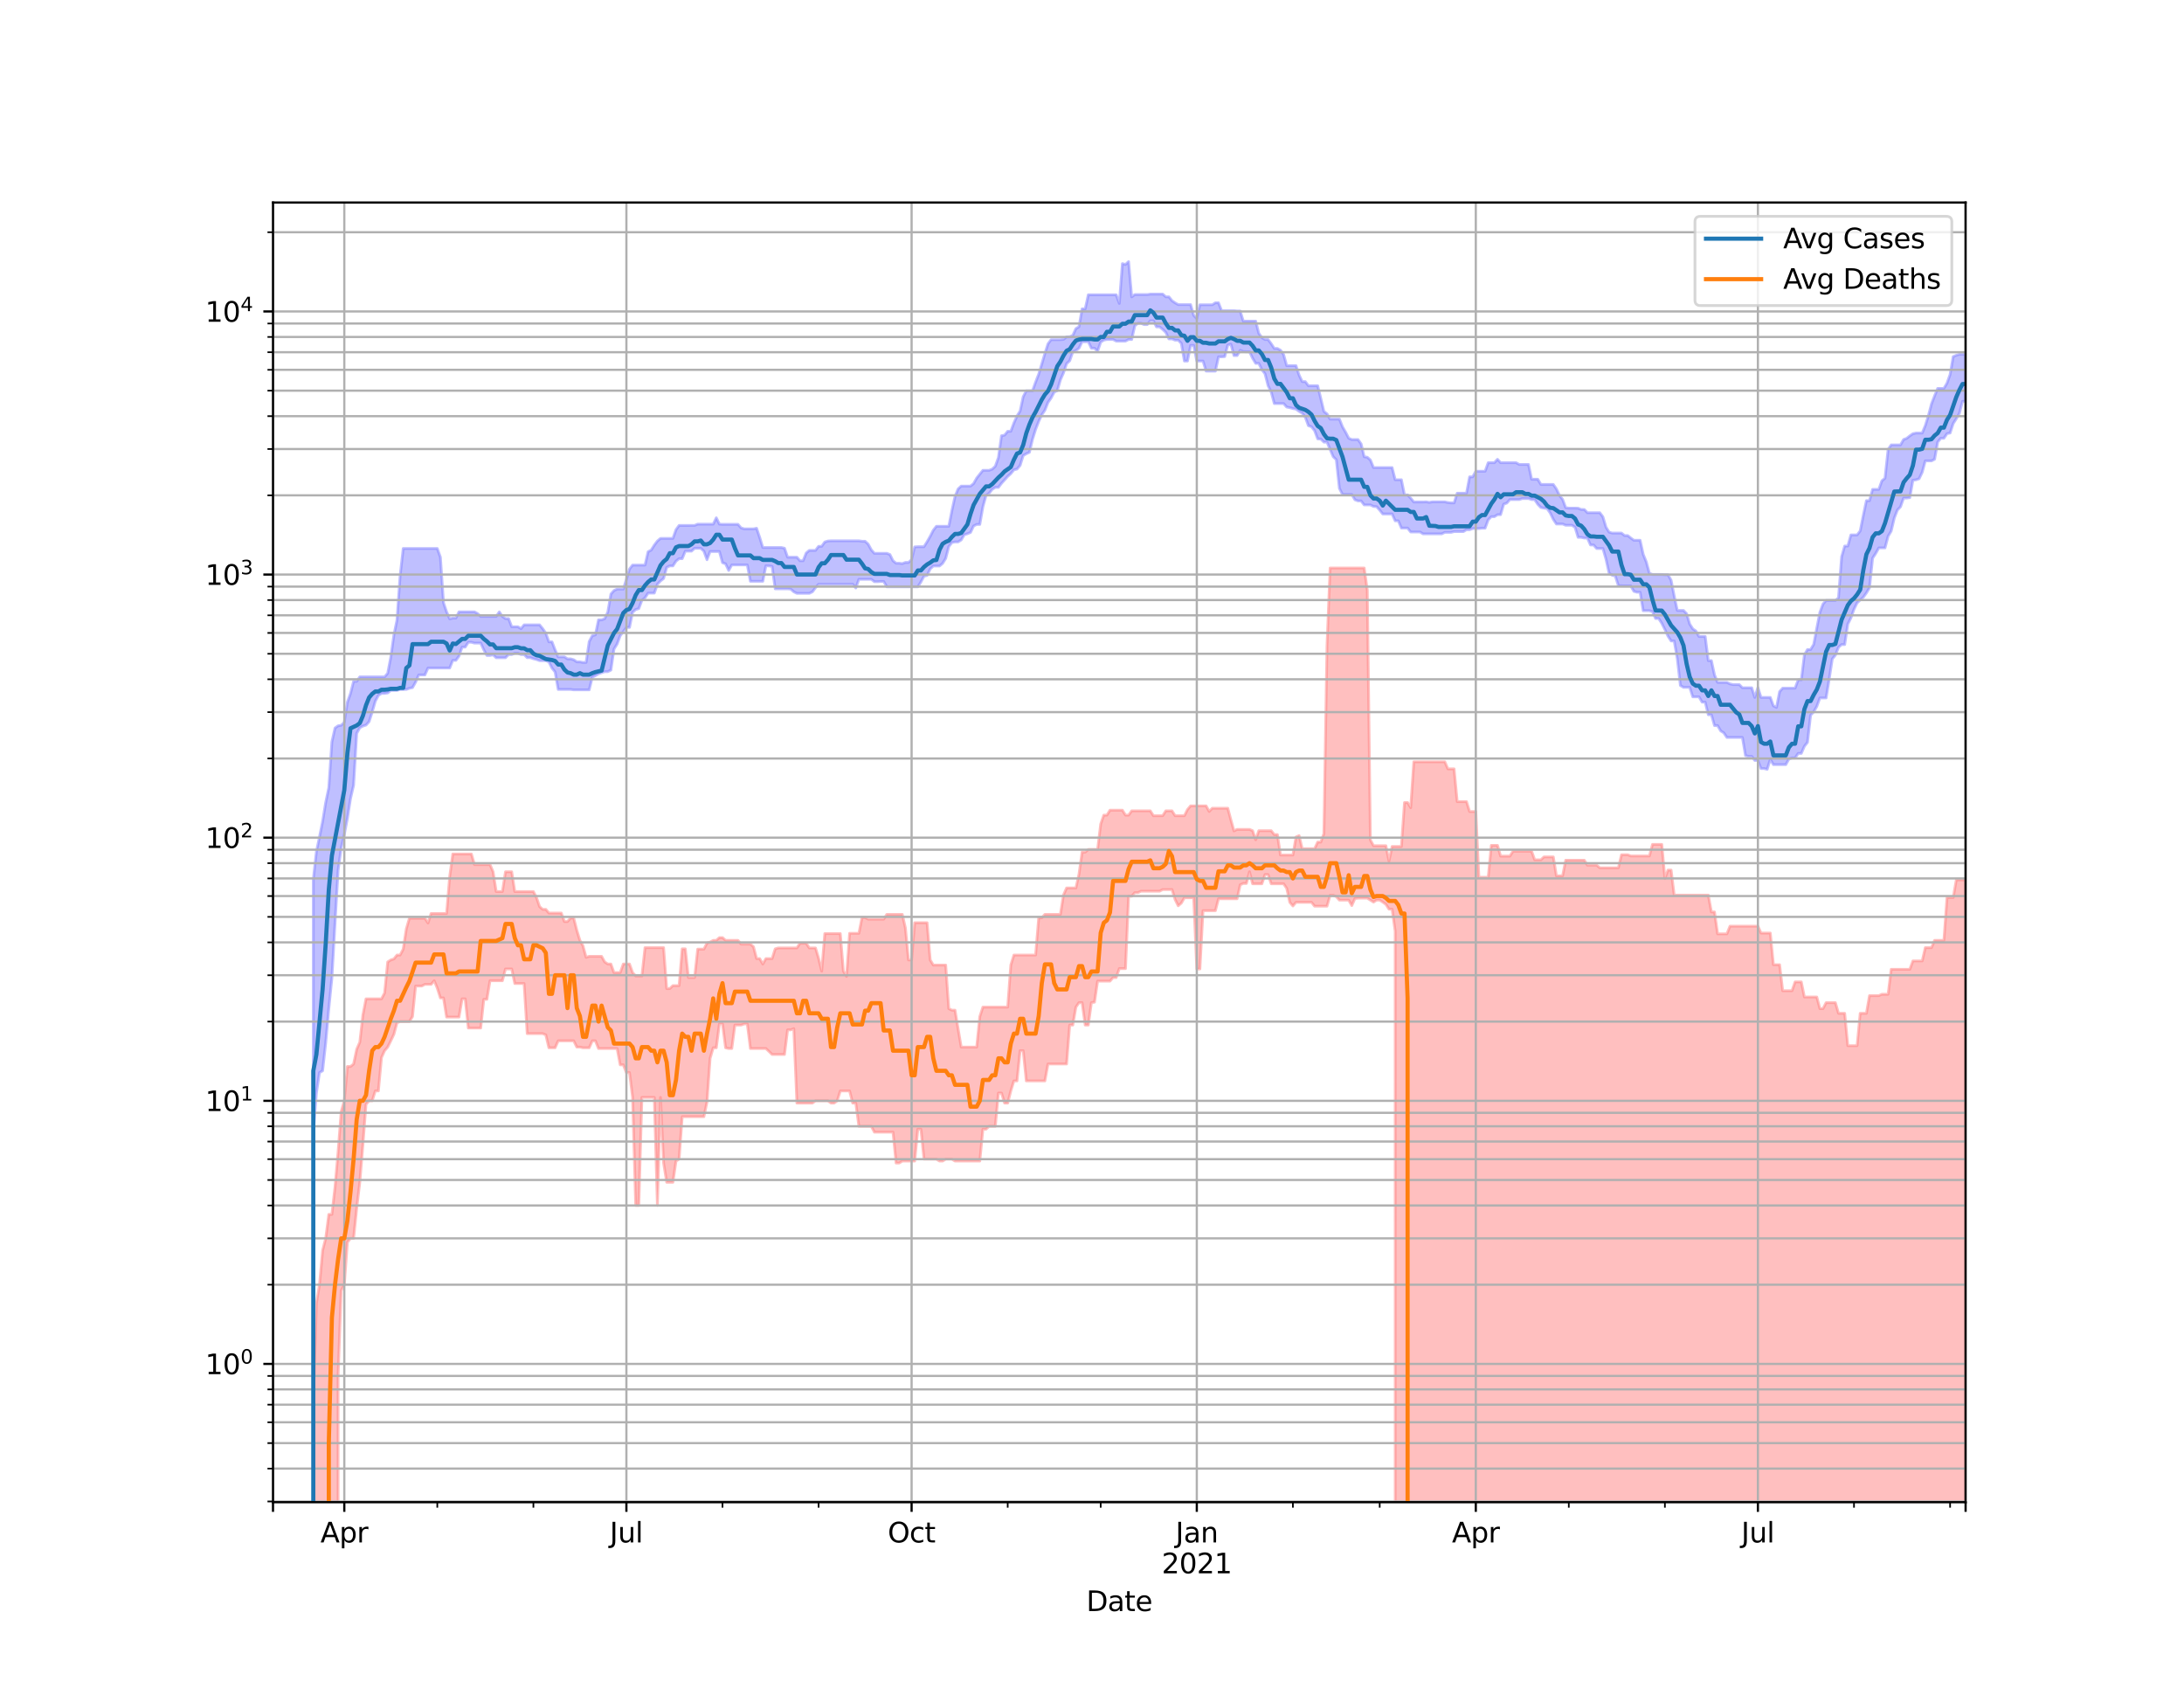<?xml version="1.0" encoding="utf-8" standalone="no"?>
<!DOCTYPE svg PUBLIC "-//W3C//DTD SVG 1.1//EN"
  "http://www.w3.org/Graphics/SVG/1.1/DTD/svg11.dtd">
<svg height="612pt" version="1.1" viewBox="0 0 792 612" width="792pt" xmlns="http://www.w3.org/2000/svg" xmlns:xlink="http://www.w3.org/1999/xlink">
 <defs>
  <style type="text/css">*{stroke-linecap:butt;stroke-linejoin:round;}</style>
 </defs>
 <g id="figure_1">
  <g id="patch_1">
   <path d="M 0 612 
L 792 612 
L 792 0 
L 0 0 
z
" style="fill:#ffffff;"/>
  </g>
  <g id="axes_1">
   <g id="patch_2">
    <path d="M 99 544.68 
L 712.8 544.68 
L 712.8 73.44 
L 99 73.44 
z
" style="fill:#ffffff;"/>
   </g>
   <g id="PolyCollection_1">
    <path clip-path="url(#p68e2955192)" d="M 99 95897.361 
L 99 95897.361 
L 100.124 95897.361 
L 101.248 95897.361 
L 102.373 95897.361 
L 103.497 95897.361 
L 104.621 95897.361 
L 105.745 95897.361 
L 106.869 95897.361 
L 107.993 95897.361 
L 109.118 95897.361 
L 110.242 95897.361 
L 111.366 95897.361 
L 112.49 95897.361 
L 113.614 318.93 
L 114.738 308.797 
L 115.863 303.446 
L 116.987 297.873 
L 118.111 290.965 
L 119.235 285.604 
L 120.359 268.974 
L 121.484 263.971 
L 122.608 263.169 
L 123.732 262.983 
L 124.856 261.927 
L 125.98 254.595 
L 127.104 251.453 
L 128.229 247.05 
L 129.353 247.05 
L 130.477 245.436 
L 131.601 245.436 
L 132.725 245.436 
L 133.849 245.436 
L 134.974 245.436 
L 136.098 245.436 
L 137.222 245.436 
L 138.346 245.436 
L 139.47 245.436 
L 140.595 244.118 
L 141.719 238.245 
L 142.843 230.236 
L 143.967 224.802 
L 145.091 208.816 
L 146.215 198.875 
L 147.34 198.875 
L 148.464 198.875 
L 149.588 198.875 
L 150.712 198.875 
L 151.836 198.875 
L 152.96 198.875 
L 154.085 198.875 
L 155.209 198.875 
L 156.333 198.875 
L 157.457 198.875 
L 158.581 198.875 
L 159.705 202.051 
L 160.83 218.553 
L 161.954 221.851 
L 163.078 224.385 
L 164.202 224.111 
L 165.326 224.111 
L 166.451 221.851 
L 167.575 221.851 
L 168.699 221.851 
L 169.823 221.851 
L 170.947 221.851 
L 172.071 221.851 
L 173.196 222.47 
L 174.32 223.527 
L 175.444 223.527 
L 176.568 223.527 
L 177.692 223.527 
L 178.816 223.527 
L 179.941 223.527 
L 181.065 221.863 
L 182.189 223.527 
L 183.313 224.305 
L 184.437 224.305 
L 185.562 227.259 
L 186.686 227.259 
L 187.81 227.259 
L 188.934 227.952 
L 190.058 226.578 
L 191.182 226.578 
L 192.307 226.578 
L 193.431 226.578 
L 194.555 226.578 
L 195.679 226.578 
L 196.803 227.952 
L 197.927 229.573 
L 199.052 232.735 
L 200.176 232.735 
L 201.3 235.642 
L 202.424 238.169 
L 203.548 238.169 
L 204.673 238.169 
L 205.797 238.907 
L 206.921 238.907 
L 208.045 239.22 
L 209.169 239.987 
L 210.293 239.987 
L 211.418 240.201 
L 212.542 240.201 
L 213.666 232.616 
L 214.79 230.504 
L 215.914 230.187 
L 217.038 224.759 
L 218.163 224.759 
L 219.287 224.336 
L 220.411 221.926 
L 221.535 215.404 
L 222.659 214.126 
L 223.784 213.601 
L 224.908 213.601 
L 226.032 213.601 
L 227.156 210.089 
L 228.28 206.339 
L 229.404 204.895 
L 230.529 204.895 
L 231.653 204.895 
L 232.777 204.895 
L 233.901 204.895 
L 235.025 200.053 
L 236.149 199.457 
L 237.274 197.66 
L 238.398 196.178 
L 239.522 195.228 
L 240.646 195.228 
L 241.77 195.228 
L 242.895 195.228 
L 244.019 195.228 
L 245.143 192.064 
L 246.267 190.526 
L 247.391 190.526 
L 248.515 190.526 
L 249.64 190.526 
L 250.764 190.51 
L 251.888 190.51 
L 253.012 190.051 
L 254.136 190.051 
L 255.26 190.051 
L 256.385 190.051 
L 257.509 190.051 
L 258.633 190.051 
L 259.757 187.752 
L 260.881 190.051 
L 262.005 190.123 
L 263.13 190.123 
L 264.254 190.123 
L 265.378 190.123 
L 266.502 190.123 
L 267.626 190.123 
L 268.751 191.409 
L 269.875 191.757 
L 270.999 191.757 
L 272.123 191.757 
L 273.247 191.757 
L 274.371 191.541 
L 275.496 194.88 
L 276.62 198.527 
L 277.744 198.527 
L 278.868 198.527 
L 279.992 198.527 
L 281.116 198.527 
L 282.241 198.527 
L 283.365 198.527 
L 284.489 198.783 
L 285.613 202.044 
L 286.737 202.044 
L 287.862 202.044 
L 288.986 202.044 
L 290.11 203.331 
L 291.234 203.331 
L 292.358 200.524 
L 293.482 199.567 
L 294.607 199.567 
L 295.731 199.567 
L 296.855 198.091 
L 297.979 198.091 
L 299.103 196.507 
L 300.227 196.172 
L 301.352 196.089 
L 302.476 196.089 
L 303.6 196.089 
L 304.724 196.089 
L 305.848 196.089 
L 306.973 196.089 
L 308.097 196.089 
L 309.221 196.089 
L 310.345 196.089 
L 311.469 196.089 
L 312.593 196.259 
L 313.718 196.259 
L 314.842 197.303 
L 315.966 199.373 
L 317.09 200.63 
L 318.214 200.63 
L 319.338 200.63 
L 320.463 200.63 
L 321.587 200.63 
L 322.711 201.066 
L 323.835 203.316 
L 324.959 204.226 
L 326.084 204.226 
L 327.208 204.361 
L 328.332 203.934 
L 329.456 203.934 
L 330.58 202.922 
L 331.704 198.302 
L 332.829 198.234 
L 333.953 198.234 
L 335.077 198.234 
L 336.201 196.436 
L 337.325 194.471 
L 338.449 192.266 
L 339.574 190.826 
L 340.698 190.826 
L 341.822 190.826 
L 342.946 190.826 
L 344.07 190.826 
L 345.195 185.153 
L 346.319 180.044 
L 347.443 177.291 
L 348.567 176.252 
L 349.691 176.252 
L 350.815 176.252 
L 351.94 176.252 
L 353.064 175.342 
L 354.188 173.35 
L 355.312 171.933 
L 356.436 170.532 
L 357.56 170.532 
L 358.685 170.532 
L 359.809 170.115 
L 360.933 169.058 
L 362.057 165.929 
L 363.181 157.99 
L 364.305 157.78 
L 365.43 156.381 
L 366.554 156.381 
L 367.678 153.364 
L 368.802 150.861 
L 369.926 149.055 
L 371.051 143.849 
L 372.175 141.699 
L 373.299 141.699 
L 374.423 141.699 
L 375.547 138.562 
L 376.671 135.667 
L 377.796 131.956 
L 378.92 128.165 
L 380.044 124.679 
L 381.168 123.163 
L 382.292 123.163 
L 383.416 123.163 
L 384.541 123.163 
L 385.665 123.048 
L 386.789 122.146 
L 387.913 122.131 
L 389.037 121.587 
L 390.162 119.152 
L 391.286 118.477 
L 392.41 112 
L 393.534 112 
L 394.658 106.887 
L 395.782 106.887 
L 396.907 106.887 
L 398.031 106.887 
L 399.155 106.887 
L 400.279 106.887 
L 401.403 106.887 
L 402.527 106.887 
L 403.652 106.887 
L 404.776 106.887 
L 405.9 110.029 
L 407.024 95.592 
L 408.148 95.893 
L 409.273 94.86 
L 410.397 107.656 
L 411.521 106.808 
L 412.645 106.808 
L 413.769 106.808 
L 414.893 106.808 
L 416.018 106.808 
L 417.142 106.637 
L 418.266 106.637 
L 419.39 106.637 
L 420.514 106.637 
L 421.638 106.637 
L 422.763 107.632 
L 423.887 107.632 
L 425.011 109.041 
L 426.135 109.812 
L 427.259 110.446 
L 428.384 110.446 
L 429.508 110.446 
L 430.632 110.446 
L 431.756 110.446 
L 432.88 114.327 
L 434.004 115.534 
L 435.129 110.507 
L 436.253 110.507 
L 437.377 110.507 
L 438.501 110.507 
L 439.625 110.507 
L 440.749 109.787 
L 441.874 109.787 
L 442.998 112.66 
L 444.122 112.66 
L 445.246 112.66 
L 446.37 112.66 
L 447.495 112.66 
L 448.619 112.78 
L 449.743 112.78 
L 450.867 116.444 
L 451.991 116.444 
L 453.115 116.444 
L 454.24 116.444 
L 455.364 116.444 
L 456.488 120.87 
L 457.612 122.412 
L 458.736 123.115 
L 459.86 123.115 
L 460.985 124.634 
L 462.109 126.343 
L 463.233 126.343 
L 464.357 126.981 
L 465.481 128.551 
L 466.605 132.587 
L 467.73 132.587 
L 468.854 132.587 
L 469.978 132.587 
L 471.102 135.996 
L 472.226 138.366 
L 473.351 138.366 
L 474.475 139.875 
L 475.599 139.875 
L 476.723 139.875 
L 477.847 139.875 
L 478.971 144.482 
L 480.096 149.18 
L 481.22 150.061 
L 482.344 151.958 
L 483.468 151.958 
L 484.592 151.958 
L 485.716 151.958 
L 486.841 154.77 
L 487.965 156.714 
L 489.089 158.892 
L 490.213 159.385 
L 491.337 159.385 
L 492.462 159.385 
L 493.586 160.944 
L 494.71 165.615 
L 495.834 165.794 
L 496.958 166.785 
L 498.082 169.541 
L 499.207 169.541 
L 500.331 169.541 
L 501.455 169.541 
L 502.579 169.541 
L 503.703 169.541 
L 504.827 169.541 
L 505.952 173.951 
L 507.076 173.951 
L 508.2 173.951 
L 509.324 179.444 
L 510.448 179.444 
L 511.573 180.639 
L 512.697 182.01 
L 513.821 182.01 
L 514.945 182.01 
L 516.069 182.01 
L 517.193 181.957 
L 518.318 182.164 
L 519.442 181.957 
L 520.566 181.957 
L 521.69 181.957 
L 522.814 181.957 
L 523.938 181.957 
L 525.063 182.21 
L 526.187 182.343 
L 527.311 182.343 
L 528.435 178.84 
L 529.559 178.84 
L 530.684 178.84 
L 531.808 178.84 
L 532.932 172.9 
L 534.056 172.9 
L 535.18 170.87 
L 536.304 170.87 
L 537.429 170.87 
L 538.553 170.87 
L 539.677 167.768 
L 540.801 167.768 
L 541.925 167.768 
L 543.049 166.54 
L 544.174 167.768 
L 545.298 167.768 
L 546.422 167.768 
L 547.546 167.768 
L 548.67 167.768 
L 549.795 167.768 
L 550.919 168.403 
L 552.043 168.403 
L 553.167 168.403 
L 554.291 168.403 
L 555.415 173.772 
L 556.54 173.772 
L 557.664 173.772 
L 558.788 175.657 
L 559.912 175.657 
L 561.036 175.657 
L 562.16 175.657 
L 563.285 175.657 
L 564.409 177.283 
L 565.533 179.651 
L 566.657 181.077 
L 567.781 184.071 
L 568.905 184.24 
L 570.03 184.24 
L 571.154 184.24 
L 572.278 184.27 
L 573.402 184.736 
L 574.526 184.743 
L 575.651 185.906 
L 576.775 185.906 
L 577.899 185.906 
L 579.023 185.906 
L 580.147 185.906 
L 581.271 187.403 
L 582.396 191.156 
L 583.52 192.946 
L 584.644 193.293 
L 585.768 193.293 
L 586.892 193.293 
L 588.016 193.293 
L 589.141 194.191 
L 590.265 194.191 
L 591.389 195.084 
L 592.513 195.895 
L 593.637 195.895 
L 594.762 195.895 
L 595.886 200.989 
L 597.01 203.752 
L 598.134 207.879 
L 599.258 208.303 
L 600.382 208.303 
L 601.507 208.303 
L 602.631 208.303 
L 603.755 208.39 
L 604.879 208.39 
L 606.003 210.392 
L 607.127 216.088 
L 608.252 221.343 
L 609.376 221.343 
L 610.5 221.343 
L 611.624 222.499 
L 612.748 226.27 
L 613.873 228.025 
L 614.997 228.799 
L 616.121 230.781 
L 617.245 230.781 
L 618.369 230.781 
L 619.493 239.545 
L 620.618 239.545 
L 621.742 244.722 
L 622.866 247.431 
L 623.99 247.431 
L 625.114 247.431 
L 626.238 247.431 
L 627.363 247.978 
L 628.487 248.237 
L 629.611 248.237 
L 630.735 248.237 
L 631.859 249.371 
L 632.984 249.371 
L 634.108 249.371 
L 635.232 249.371 
L 636.356 252.885 
L 637.48 249.293 
L 638.604 252.885 
L 639.729 252.885 
L 640.853 252.885 
L 641.977 252.885 
L 643.101 255.933 
L 644.225 256.485 
L 645.349 250.778 
L 646.474 249.516 
L 647.598 249.516 
L 648.722 249.516 
L 649.846 249.516 
L 650.97 249.516 
L 652.095 246.505 
L 653.219 246.505 
L 654.343 237.451 
L 655.467 235.514 
L 656.591 235.514 
L 657.715 233.649 
L 658.84 227.733 
L 659.964 222.012 
L 661.088 219.017 
L 662.212 217.739 
L 663.336 217.739 
L 664.46 217.739 
L 665.585 217.739 
L 666.709 216.757 
L 667.833 201.88 
L 668.957 197.994 
L 670.081 197.994 
L 671.205 193.97 
L 672.33 193.97 
L 673.454 193.97 
L 674.578 192.508 
L 675.702 186.862 
L 676.826 181.543 
L 677.951 181.543 
L 679.075 177.442 
L 680.199 177.442 
L 681.323 177.442 
L 682.447 174.33 
L 683.571 173.405 
L 684.696 162.977 
L 685.82 161.322 
L 686.944 161.322 
L 688.068 161.322 
L 689.192 161.322 
L 690.316 159.359 
L 691.441 158.944 
L 692.565 158.044 
L 693.689 157.263 
L 694.813 157.021 
L 695.937 157.021 
L 697.062 157.021 
L 698.186 154.307 
L 699.31 150.721 
L 700.434 146.43 
L 701.558 143.526 
L 702.682 140.834 
L 703.807 140.834 
L 704.931 140.834 
L 706.055 138.941 
L 707.179 135.798 
L 708.303 129.306 
L 709.427 128.82 
L 710.552 128.475 
L 711.676 128.475 
L 712.8 128.475 
L 712.8 145.541 
L 712.8 145.541 
L 711.676 145.541 
L 710.552 149.855 
L 709.427 151.817 
L 708.303 153.569 
L 707.179 157.006 
L 706.055 157.243 
L 704.931 158.912 
L 703.807 158.912 
L 702.682 160.282 
L 701.558 166.517 
L 700.434 167.106 
L 699.31 167.106 
L 698.186 167.106 
L 697.062 171.262 
L 695.937 173.593 
L 694.813 173.983 
L 693.689 174.13 
L 692.565 180.436 
L 691.441 180.588 
L 690.316 180.588 
L 689.192 183.761 
L 688.068 184.94 
L 686.944 187.818 
L 685.82 192.556 
L 684.696 194.433 
L 683.571 198.671 
L 682.447 198.671 
L 681.323 198.671 
L 680.199 200.682 
L 679.075 202.391 
L 677.951 213.105 
L 676.826 214.993 
L 675.702 216.555 
L 674.578 217.562 
L 673.454 218.579 
L 672.33 220.903 
L 671.205 224.05 
L 670.081 226.29 
L 668.957 233.71 
L 667.833 233.71 
L 666.709 234.7 
L 665.585 237.543 
L 664.46 238.907 
L 663.336 246.225 
L 662.212 253.067 
L 661.088 253.067 
L 659.964 253.067 
L 658.84 256.142 
L 657.715 258.106 
L 656.591 259.308 
L 655.467 269.171 
L 654.343 270.58 
L 653.219 273.173 
L 652.095 273.173 
L 650.97 274.83 
L 649.846 274.83 
L 648.722 275.224 
L 647.598 277.251 
L 646.474 277.251 
L 645.349 277.251 
L 644.225 277.251 
L 643.101 277.251 
L 641.977 275.328 
L 640.853 278.946 
L 639.729 278.674 
L 638.604 278.674 
L 637.48 275.727 
L 636.356 275.727 
L 635.232 274.236 
L 634.108 274.236 
L 632.984 273.993 
L 631.859 267.393 
L 630.735 267.393 
L 629.611 267.393 
L 628.487 267.393 
L 627.363 267.393 
L 626.238 267.393 
L 625.114 265.721 
L 623.99 265.015 
L 622.866 263.091 
L 621.742 263.091 
L 620.618 259.166 
L 619.493 259.166 
L 618.369 254.595 
L 617.245 254.595 
L 616.121 252.667 
L 614.997 252.667 
L 613.873 252.667 
L 612.748 249.226 
L 611.624 249.226 
L 610.5 249.226 
L 609.376 248.553 
L 608.252 238.838 
L 607.127 232.408 
L 606.003 232.408 
L 604.879 230.674 
L 603.755 228.253 
L 602.631 226.022 
L 601.507 224.269 
L 600.382 224.269 
L 599.258 221.794 
L 598.134 221.44 
L 597.01 221.44 
L 595.886 221.44 
L 594.762 214.736 
L 593.637 214.736 
L 592.513 214.423 
L 591.389 212.441 
L 590.265 212.441 
L 589.141 212.441 
L 588.016 212.4 
L 586.892 212.4 
L 585.768 208.858 
L 584.644 208.582 
L 583.52 207.834 
L 582.396 202.744 
L 581.271 198.889 
L 580.147 198.889 
L 579.023 198.889 
L 577.899 197.596 
L 576.775 197.596 
L 575.651 195.084 
L 574.526 195.084 
L 573.402 194.841 
L 572.278 194.841 
L 571.154 191.175 
L 570.03 190.456 
L 568.905 190.456 
L 567.781 190.456 
L 566.657 189.998 
L 565.533 189.998 
L 564.409 189.998 
L 563.285 188.308 
L 562.16 185.988 
L 561.036 184.404 
L 559.912 184.235 
L 558.788 184.025 
L 557.664 182.857 
L 556.54 181.173 
L 555.415 181.139 
L 554.291 180.773 
L 553.167 180.773 
L 552.043 180.773 
L 550.919 181.139 
L 549.795 181.139 
L 548.67 181.139 
L 547.546 181.139 
L 546.422 182.411 
L 545.298 182.808 
L 544.174 186.623 
L 543.049 186.623 
L 541.925 187.348 
L 540.801 187.348 
L 539.677 188.488 
L 538.553 191.516 
L 537.429 191.516 
L 536.304 191.655 
L 535.18 191.655 
L 534.056 191.655 
L 532.932 192.075 
L 531.808 192.075 
L 530.684 192.749 
L 529.559 192.749 
L 528.435 192.749 
L 527.311 192.749 
L 526.187 193.032 
L 525.063 193.032 
L 523.938 193.032 
L 522.814 193.577 
L 521.69 193.577 
L 520.566 193.577 
L 519.442 193.577 
L 518.318 193.577 
L 517.193 193.577 
L 516.069 193.577 
L 514.945 192.895 
L 513.821 192.895 
L 512.697 192.895 
L 511.573 192.895 
L 510.448 191.467 
L 509.324 191.467 
L 508.2 191.467 
L 507.076 188.841 
L 505.952 188.841 
L 504.827 186.366 
L 503.703 186.366 
L 502.579 186.366 
L 501.455 186.366 
L 500.331 184.964 
L 499.207 183.708 
L 498.082 183.628 
L 496.958 183.082 
L 495.834 183.082 
L 494.71 183.082 
L 493.586 181.627 
L 492.462 181.627 
L 491.337 181.199 
L 490.213 179.283 
L 489.089 179.283 
L 487.965 179.283 
L 486.841 179.283 
L 485.716 177.066 
L 484.592 166.677 
L 483.468 165.594 
L 482.344 162.945 
L 481.22 160.303 
L 480.096 160.303 
L 478.971 159.198 
L 477.847 159.129 
L 476.723 156.158 
L 475.599 154.731 
L 474.475 154.344 
L 473.351 151.309 
L 472.226 149.799 
L 471.102 149.169 
L 469.978 148.336 
L 468.854 148.126 
L 467.73 147.815 
L 466.605 147.592 
L 465.481 146.326 
L 464.357 146.326 
L 463.233 146.326 
L 462.109 146.326 
L 460.985 142.164 
L 459.86 139.855 
L 458.736 135.515 
L 457.612 134.068 
L 456.488 131.752 
L 455.364 131.752 
L 454.24 129.897 
L 453.115 127.539 
L 451.991 127.539 
L 450.867 127.476 
L 449.743 127.033 
L 448.619 128.925 
L 447.495 128.925 
L 446.37 124.834 
L 445.246 125.103 
L 444.122 129.301 
L 442.998 129.39 
L 441.874 129.39 
L 440.749 134.556 
L 439.625 134.556 
L 438.501 134.556 
L 437.377 134.556 
L 436.253 130.913 
L 435.129 130.913 
L 434.004 130.913 
L 432.88 125.248 
L 431.756 125.248 
L 430.632 130.913 
L 429.508 130.913 
L 428.384 124.492 
L 427.259 123.337 
L 426.135 123.337 
L 425.011 122.872 
L 423.887 122.872 
L 422.763 120.516 
L 421.638 119.43 
L 420.514 118.528 
L 419.39 118.528 
L 418.266 116.317 
L 417.142 116.317 
L 416.018 117.696 
L 414.893 117.696 
L 413.769 117.203 
L 412.645 117.203 
L 411.521 118.125 
L 410.397 123.095 
L 409.273 123.095 
L 408.148 123.676 
L 407.024 123.676 
L 405.9 123.676 
L 404.776 123.676 
L 403.652 123.095 
L 402.527 123.095 
L 401.403 123.095 
L 400.279 123.324 
L 399.155 124.052 
L 398.031 127.351 
L 396.907 126.259 
L 395.782 126.259 
L 394.658 123.919 
L 393.534 123.919 
L 392.41 123.919 
L 391.286 126.246 
L 390.162 127.127 
L 389.037 127.578 
L 387.913 130.806 
L 386.789 131.851 
L 385.665 135.204 
L 384.541 137.738 
L 383.416 141.621 
L 382.292 142.187 
L 381.168 144.305 
L 380.044 145.924 
L 378.92 148.743 
L 377.796 150.396 
L 376.671 152.807 
L 375.547 155.707 
L 374.423 159.317 
L 373.299 164.013 
L 372.175 164.522 
L 371.051 165.188 
L 369.926 168.773 
L 368.802 170.085 
L 367.678 170.358 
L 366.554 171.731 
L 365.43 172.75 
L 364.305 174.009 
L 363.181 175.248 
L 362.057 176.717 
L 360.933 176.717 
L 359.809 177.428 
L 358.685 178.862 
L 357.56 179.671 
L 356.436 183.761 
L 355.312 190.161 
L 354.188 190.161 
L 353.064 190.718 
L 351.94 193.072 
L 350.815 193.53 
L 349.691 193.885 
L 348.567 195.779 
L 347.443 196.498 
L 346.319 196.498 
L 345.195 196.723 
L 344.07 198.182 
L 342.946 202.477 
L 341.822 204.289 
L 340.698 205.232 
L 339.574 205.232 
L 338.449 205.232 
L 337.325 206.287 
L 336.201 208.632 
L 335.077 208.917 
L 333.953 211.02 
L 332.829 212.776 
L 331.704 212.776 
L 330.58 212.776 
L 329.456 212.776 
L 328.332 212.776 
L 327.208 212.776 
L 326.084 212.776 
L 324.959 212.776 
L 323.835 212.776 
L 322.711 212.776 
L 321.587 212.776 
L 320.463 210.83 
L 319.338 210.83 
L 318.214 210.914 
L 317.09 210.914 
L 315.966 210.05 
L 314.842 210.05 
L 313.718 210.05 
L 312.593 210.05 
L 311.469 210.05 
L 310.345 213.198 
L 309.221 211.819 
L 308.097 211.819 
L 306.973 211.819 
L 305.848 211.819 
L 304.724 211.819 
L 303.6 211.819 
L 302.476 211.819 
L 301.352 211.819 
L 300.227 211.819 
L 299.103 211.819 
L 297.979 211.819 
L 296.855 211.819 
L 295.731 213.086 
L 294.607 214.591 
L 293.482 215.139 
L 292.358 215.139 
L 291.234 215.139 
L 290.11 215.139 
L 288.986 215.139 
L 287.862 214.591 
L 286.737 213.591 
L 285.613 213.507 
L 284.489 213.507 
L 283.365 213.507 
L 282.241 213.507 
L 281.116 213.507 
L 279.992 205.382 
L 278.868 205.194 
L 277.744 205.148 
L 276.62 210.773 
L 275.496 210.773 
L 274.371 210.773 
L 273.247 210.773 
L 272.123 210.773 
L 270.999 204.838 
L 269.875 204.838 
L 268.751 204.838 
L 267.626 204.838 
L 266.502 204.838 
L 265.378 204.838 
L 264.254 206.839 
L 263.13 204.448 
L 262.005 204.031 
L 260.881 199.978 
L 259.757 199.978 
L 258.633 199.978 
L 257.509 199.978 
L 256.385 202.947 
L 255.26 199.87 
L 254.136 198.806 
L 253.012 198.806 
L 251.888 198.806 
L 250.764 199.843 
L 249.64 199.843 
L 248.515 199.843 
L 247.391 202.571 
L 246.267 202.571 
L 245.143 203.467 
L 244.019 205.194 
L 242.895 205.194 
L 241.77 205.715 
L 240.646 209.766 
L 239.522 210.641 
L 238.398 211.841 
L 237.274 215.051 
L 236.149 215.051 
L 235.025 215.051 
L 233.901 216.768 
L 232.777 217.64 
L 231.653 220.674 
L 230.529 221.021 
L 229.404 221.984 
L 228.28 227.496 
L 227.156 227.496 
L 226.032 229.01 
L 224.908 230.504 
L 223.784 233.519 
L 222.659 235.323 
L 221.535 242.974 
L 220.411 243.532 
L 219.287 243.532 
L 218.163 243.922 
L 217.038 244.345 
L 215.914 244.982 
L 214.79 245.548 
L 213.666 250.136 
L 212.542 250.136 
L 211.418 250.136 
L 210.293 250.136 
L 209.169 250.136 
L 208.045 250.136 
L 206.921 249.989 
L 205.797 249.989 
L 204.673 249.989 
L 203.548 249.989 
L 202.424 249.989 
L 201.3 243.659 
L 200.176 242.245 
L 199.052 240.023 
L 197.927 239.554 
L 196.803 239.554 
L 195.679 239.554 
L 194.555 239.133 
L 193.431 238.855 
L 192.307 238.442 
L 191.182 238.468 
L 190.058 237.334 
L 188.934 237.334 
L 187.81 236.845 
L 186.686 236.845 
L 185.562 237.334 
L 184.437 237.334 
L 183.313 238.502 
L 182.189 238.502 
L 181.065 238.502 
L 179.941 238.502 
L 178.816 237.434 
L 177.692 237.661 
L 176.568 237.661 
L 175.444 235.626 
L 174.32 233.178 
L 173.196 233.178 
L 172.071 233.178 
L 170.947 232.885 
L 169.823 232.885 
L 168.699 234.629 
L 167.575 234.629 
L 166.451 237.897 
L 165.326 239.448 
L 164.202 239.448 
L 163.078 242.216 
L 161.954 242.216 
L 160.83 242.216 
L 159.705 242.216 
L 158.581 242.216 
L 157.457 242.216 
L 156.333 242.216 
L 155.209 242.216 
L 154.085 244.732 
L 152.96 244.732 
L 151.836 244.732 
L 150.712 247.346 
L 149.588 249.326 
L 148.464 249.572 
L 147.34 249.978 
L 146.215 250 
L 145.091 250 
L 143.967 250.319 
L 142.843 250.319 
L 141.719 250.319 
L 140.595 251.254 
L 139.47 251.417 
L 138.346 251.417 
L 137.222 252.139 
L 136.098 254.255 
L 134.974 258.161 
L 133.849 261.656 
L 132.725 262.921 
L 131.601 263.263 
L 130.477 263.876 
L 129.353 265.92 
L 128.229 284.704 
L 127.104 289.588 
L 125.98 296.737 
L 124.856 302.551 
L 123.732 307.416 
L 122.608 315.6 
L 121.484 334.93 
L 120.359 354.598 
L 119.235 365.723 
L 118.111 378.139 
L 116.987 388.268 
L 115.863 388.91 
L 114.738 396.335 
L 113.614 411.058 
L 112.49 95897.361 
L 111.366 95897.361 
L 110.242 95897.361 
L 109.118 95897.361 
L 107.993 95897.361 
L 106.869 95897.361 
L 105.745 95897.361 
L 104.621 95897.361 
L 103.497 95897.361 
L 102.373 95897.361 
L 101.248 95897.361 
L 100.124 95897.361 
L 99 95897.361 
z
" style="fill:#8080ff;fill-opacity:0.5;stroke:#8080ff;stroke-opacity:0.5;"/>
   </g>
   <g id="PolyCollection_2">
    <path clip-path="url(#p68e2955192)" d="M 99 95897.361 
L 99 95897.361 
L 100.124 95897.361 
L 101.248 95897.361 
L 102.373 95897.361 
L 103.497 95897.361 
L 104.621 95897.361 
L 105.745 95897.361 
L 106.869 95897.361 
L 107.993 95897.361 
L 109.118 95897.361 
L 110.242 95897.361 
L 111.366 95897.361 
L 112.49 95897.361 
L 113.614 509.319 
L 114.738 472.555 
L 115.863 465.822 
L 116.987 453.388 
L 118.111 449.022 
L 119.235 440.333 
L 120.359 440.333 
L 121.484 430.421 
L 122.608 417.629 
L 123.732 403.046 
L 124.856 399.138 
L 125.98 386.704 
L 127.104 386.704 
L 128.229 385.793 
L 129.353 380.449 
L 130.477 377.89 
L 131.601 368.005 
L 132.725 362.18 
L 133.849 362.18 
L 134.974 362.18 
L 136.098 362.18 
L 137.222 362.18 
L 138.346 362.18 
L 139.47 360.029 
L 140.595 348.801 
L 141.719 348.07 
L 142.843 347.709 
L 143.967 346.296 
L 145.091 346.296 
L 146.215 344.153 
L 147.34 336.82 
L 148.464 332.955 
L 149.588 332.955 
L 150.712 332.955 
L 151.836 332.955 
L 152.96 332.955 
L 154.085 332.955 
L 155.209 334.667 
L 156.333 331.23 
L 157.457 331.23 
L 158.581 331.23 
L 159.705 331.23 
L 160.83 331.23 
L 161.954 331.23 
L 163.078 317.809 
L 164.202 309.648 
L 165.326 309.648 
L 166.451 309.648 
L 167.575 309.648 
L 168.699 309.648 
L 169.823 309.648 
L 170.947 309.648 
L 172.071 313.502 
L 173.196 313.502 
L 174.32 313.502 
L 175.444 313.502 
L 176.568 313.502 
L 177.692 313.502 
L 178.816 316.099 
L 179.941 323.275 
L 181.065 323.275 
L 182.189 323.275 
L 183.313 316.099 
L 184.437 316.099 
L 185.562 316.099 
L 186.686 323.275 
L 187.81 323.275 
L 188.934 323.275 
L 190.058 323.275 
L 191.182 323.275 
L 192.307 323.275 
L 193.431 323.275 
L 194.555 325.456 
L 195.679 328.732 
L 196.803 329.729 
L 197.927 329.729 
L 199.052 331.069 
L 200.176 331.069 
L 201.3 331.069 
L 202.424 331.069 
L 203.548 331.069 
L 204.673 334.146 
L 205.797 334.146 
L 206.921 332.871 
L 208.045 332.871 
L 209.169 337.283 
L 210.293 340.981 
L 211.418 342.962 
L 212.542 347.114 
L 213.666 346.762 
L 214.79 346.762 
L 215.914 346.762 
L 217.038 346.762 
L 218.163 346.762 
L 219.287 348.801 
L 220.411 349.545 
L 221.535 349.545 
L 222.659 352.664 
L 223.784 352.664 
L 224.908 352.664 
L 226.032 349.545 
L 227.156 349.545 
L 228.28 349.545 
L 229.404 352.664 
L 230.529 353.897 
L 231.653 353.897 
L 232.777 353.897 
L 233.901 343.608 
L 235.025 343.608 
L 236.149 343.608 
L 237.274 343.608 
L 238.398 343.608 
L 239.522 343.608 
L 240.646 343.608 
L 241.77 358.448 
L 242.895 358.448 
L 244.019 357.375 
L 245.143 357.375 
L 246.267 357.375 
L 247.391 344.044 
L 248.515 344.044 
L 249.64 354.456 
L 250.764 354.456 
L 251.888 354.456 
L 253.012 344.153 
L 254.136 344.153 
L 255.26 344.153 
L 256.385 341.908 
L 257.509 341.596 
L 258.633 340.981 
L 259.757 340.981 
L 260.881 339.975 
L 262.005 339.975 
L 263.13 340.981 
L 264.254 340.981 
L 265.378 340.981 
L 266.502 340.981 
L 267.626 340.981 
L 268.751 342.326 
L 269.875 342.326 
L 270.999 342.326 
L 272.123 342.326 
L 273.247 343.283 
L 274.371 347.589 
L 275.496 347.589 
L 276.62 349.545 
L 277.744 347.589 
L 278.868 347.589 
L 279.992 347.589 
L 281.116 344.044 
L 282.241 343.716 
L 283.365 343.716 
L 284.489 343.716 
L 285.613 343.716 
L 286.737 343.716 
L 287.862 343.716 
L 288.986 343.716 
L 290.11 342.012 
L 291.234 342.012 
L 292.358 342.012 
L 293.482 343.716 
L 294.607 343.716 
L 295.731 343.716 
L 296.855 347.47 
L 297.979 352.127 
L 299.103 338.511 
L 300.227 338.511 
L 301.352 338.511 
L 302.476 338.511 
L 303.6 338.511 
L 304.724 338.511 
L 305.848 352.127 
L 306.973 354.036 
L 308.097 338.415 
L 309.221 338.415 
L 310.345 338.415 
L 311.469 338.415 
L 312.593 332.704 
L 313.718 332.704 
L 314.842 333.291 
L 315.966 333.291 
L 317.09 333.291 
L 318.214 333.291 
L 319.338 333.291 
L 320.463 333.291 
L 321.587 331.553 
L 322.711 331.553 
L 323.835 331.553 
L 324.959 331.553 
L 326.084 331.553 
L 327.208 331.553 
L 328.332 336.453 
L 329.456 348.07 
L 330.58 348.07 
L 331.704 334.58 
L 332.829 334.58 
L 333.953 334.58 
L 335.077 334.58 
L 336.201 334.58 
L 337.325 348.07 
L 338.449 349.922 
L 339.574 349.922 
L 340.698 349.922 
L 341.822 349.922 
L 342.946 349.922 
L 344.07 365.723 
L 345.195 366.282 
L 346.319 366.282 
L 347.443 372.983 
L 348.567 379.664 
L 349.691 379.664 
L 350.815 379.664 
L 351.94 379.664 
L 353.064 379.664 
L 354.188 379.664 
L 355.312 368.595 
L 356.436 365.172 
L 357.56 365.172 
L 358.685 365.172 
L 359.809 365.172 
L 360.933 365.172 
L 362.057 365.172 
L 363.181 365.172 
L 364.305 365.172 
L 365.43 365.172 
L 366.554 349.922 
L 367.678 346.296 
L 368.802 346.296 
L 369.926 346.296 
L 371.051 346.296 
L 372.175 346.296 
L 373.299 346.296 
L 374.423 346.296 
L 375.547 346.296 
L 376.671 332.787 
L 377.796 332.787 
L 378.92 331.553 
L 380.044 331.553 
L 381.168 331.553 
L 382.292 331.553 
L 383.416 331.553 
L 384.541 331.553 
L 385.665 324.488 
L 386.789 321.968 
L 387.913 321.968 
L 389.037 321.968 
L 390.162 321.968 
L 391.286 316.945 
L 392.41 308.985 
L 393.534 308.985 
L 394.658 308.009 
L 395.782 308.009 
L 396.907 308.009 
L 398.031 308.009 
L 399.155 298.782 
L 400.279 295.564 
L 401.403 295.564 
L 402.527 293.767 
L 403.652 293.767 
L 404.776 293.767 
L 405.9 293.767 
L 407.024 293.767 
L 408.148 295.564 
L 409.273 295.564 
L 410.397 293.996 
L 411.521 293.996 
L 412.645 293.996 
L 413.769 293.996 
L 414.893 293.996 
L 416.018 293.996 
L 417.142 293.996 
L 418.266 295.769 
L 419.39 295.769 
L 420.514 295.769 
L 421.638 295.769 
L 422.763 293.996 
L 423.887 293.996 
L 425.011 293.996 
L 426.135 295.769 
L 427.259 295.769 
L 428.384 295.769 
L 429.508 295.769 
L 430.632 293.539 
L 431.756 292.201 
L 432.88 292.201 
L 434.004 292.201 
L 435.129 292.201 
L 436.253 292.201 
L 437.377 292.201 
L 438.501 294.225 
L 439.625 293.056 
L 440.749 293.056 
L 441.874 293.056 
L 442.998 293.056 
L 444.122 293.056 
L 445.246 293.056 
L 446.37 297.301 
L 447.495 301.282 
L 448.619 300.739 
L 449.743 300.739 
L 450.867 300.739 
L 451.991 300.739 
L 453.115 300.739 
L 454.24 301.204 
L 455.364 304.488 
L 456.488 301.204 
L 457.612 301.204 
L 458.736 301.204 
L 459.86 301.204 
L 460.985 301.204 
L 462.109 302.631 
L 463.233 302.631 
L 464.357 310.032 
L 465.481 310.032 
L 466.605 310.032 
L 467.73 310.032 
L 468.854 310.032 
L 469.978 303.487 
L 471.102 302.996 
L 472.226 307.734 
L 473.351 307.734 
L 474.475 307.734 
L 475.599 307.734 
L 476.723 307.734 
L 477.847 305.34 
L 478.971 305.34 
L 480.096 302.27 
L 481.22 234.132 
L 482.344 205.953 
L 483.468 205.953 
L 484.592 205.953 
L 485.716 205.953 
L 486.841 205.953 
L 487.965 205.953 
L 489.089 205.953 
L 490.213 205.953 
L 491.337 205.953 
L 492.462 205.953 
L 493.586 205.953 
L 494.71 205.953 
L 495.834 213.998 
L 496.958 304.572 
L 498.082 306.653 
L 499.207 306.653 
L 500.331 306.653 
L 501.455 306.653 
L 502.579 306.653 
L 503.703 312.262 
L 504.827 306.921 
L 505.952 306.921 
L 507.076 306.921 
L 508.2 306.921 
L 509.324 290.995 
L 510.448 290.995 
L 511.573 292.865 
L 512.697 276.214 
L 513.821 276.214 
L 514.945 276.214 
L 516.069 276.214 
L 517.193 276.214 
L 518.318 276.214 
L 519.442 276.214 
L 520.566 276.214 
L 521.69 276.214 
L 522.814 276.214 
L 523.938 276.214 
L 525.063 278.787 
L 526.187 278.787 
L 527.311 278.787 
L 528.435 290.661 
L 529.559 290.661 
L 530.684 290.661 
L 531.808 290.661 
L 532.932 294.258 
L 534.056 294.258 
L 535.18 294.258 
L 536.304 318.101 
L 537.429 318.101 
L 538.553 318.101 
L 539.677 318.101 
L 540.801 306.52 
L 541.925 306.52 
L 543.049 306.52 
L 544.174 310.42 
L 545.298 310.42 
L 546.422 310.42 
L 547.546 310.42 
L 548.67 308.657 
L 549.795 308.657 
L 550.919 308.657 
L 552.043 308.657 
L 553.167 308.657 
L 554.291 308.657 
L 555.415 308.657 
L 556.54 311.756 
L 557.664 311.756 
L 558.788 311.756 
L 559.912 310.713 
L 561.036 310.713 
L 562.16 310.713 
L 563.285 310.713 
L 564.409 317.577 
L 565.533 317.577 
L 566.657 317.577 
L 567.781 311.907 
L 568.905 311.907 
L 570.03 311.907 
L 571.154 311.907 
L 572.278 311.907 
L 573.402 311.907 
L 574.526 311.907 
L 575.651 313.712 
L 576.775 313.712 
L 577.899 313.712 
L 579.023 313.712 
L 580.147 314.672 
L 581.271 314.672 
L 582.396 314.672 
L 583.52 314.672 
L 584.644 314.672 
L 585.768 314.672 
L 586.892 314.672 
L 588.016 309.936 
L 589.141 309.936 
L 590.265 309.936 
L 591.389 310.372 
L 592.513 310.372 
L 593.637 310.372 
L 594.762 310.372 
L 595.886 310.372 
L 597.01 310.372 
L 598.134 310.372 
L 599.258 306.167 
L 600.382 306.167 
L 601.507 306.167 
L 602.631 306.167 
L 603.755 318.573 
L 604.879 315.489 
L 606.003 315.489 
L 607.127 324.556 
L 608.252 324.556 
L 609.376 324.556 
L 610.5 324.556 
L 611.624 324.556 
L 612.748 324.556 
L 613.873 324.556 
L 614.997 324.556 
L 616.121 324.556 
L 617.245 324.556 
L 618.369 324.556 
L 619.493 324.556 
L 620.618 330.67 
L 621.742 330.67 
L 622.866 338.607 
L 623.99 338.607 
L 625.114 338.607 
L 626.238 338.607 
L 627.363 335.819 
L 628.487 335.819 
L 629.611 335.819 
L 630.735 335.819 
L 631.859 335.819 
L 632.984 335.819 
L 634.108 335.819 
L 635.232 335.819 
L 636.356 335.819 
L 637.48 335.819 
L 638.604 338.32 
L 639.729 338.32 
L 640.853 338.32 
L 641.977 338.32 
L 643.101 349.796 
L 644.225 349.796 
L 645.349 349.796 
L 646.474 359.231 
L 647.598 359.231 
L 648.722 359.231 
L 649.846 359.231 
L 650.97 356.036 
L 652.095 356.036 
L 653.219 356.036 
L 654.343 361.506 
L 655.467 361.506 
L 656.591 361.506 
L 657.715 361.506 
L 658.84 361.506 
L 659.964 365.723 
L 661.088 365.723 
L 662.212 363.561 
L 663.336 363.561 
L 664.46 363.561 
L 665.585 363.561 
L 666.709 367.423 
L 667.833 367.423 
L 668.957 367.423 
L 670.081 379.15 
L 671.205 379.15 
L 672.33 379.15 
L 673.454 379.15 
L 674.578 367.423 
L 675.702 367.423 
L 676.826 367.423 
L 677.951 361.008 
L 679.075 361.008 
L 680.199 361.008 
L 681.323 361.008 
L 682.447 360.516 
L 683.571 360.516 
L 684.696 360.516 
L 685.82 351.467 
L 686.944 351.467 
L 688.068 351.467 
L 689.192 351.467 
L 690.316 351.467 
L 691.441 351.467 
L 692.565 351.467 
L 693.689 348.433 
L 694.813 348.433 
L 695.937 348.433 
L 697.062 348.433 
L 698.186 343.608 
L 699.31 343.608 
L 700.434 343.608 
L 701.558 340.981 
L 702.682 340.981 
L 703.807 340.981 
L 704.931 340.981 
L 706.055 325.456 
L 707.179 325.456 
L 708.303 325.456 
L 709.427 319.049 
L 710.552 319.049 
L 711.676 319.049 
L 712.8 319.049 
L 712.8 95897.361 
L 712.8 95897.361 
L 711.676 95897.361 
L 710.552 95897.361 
L 709.427 95897.361 
L 708.303 95897.361 
L 707.179 95897.361 
L 706.055 95897.361 
L 704.931 95897.361 
L 703.807 95897.361 
L 702.682 95897.361 
L 701.558 95897.361 
L 700.434 95897.361 
L 699.31 95897.361 
L 698.186 95897.361 
L 697.062 95897.361 
L 695.937 95897.361 
L 694.813 95897.361 
L 693.689 95897.361 
L 692.565 95897.361 
L 691.441 95897.361 
L 690.316 95897.361 
L 689.192 95897.361 
L 688.068 95897.361 
L 686.944 95897.361 
L 685.82 95897.361 
L 684.696 95897.361 
L 683.571 95897.361 
L 682.447 95897.361 
L 681.323 95897.361 
L 680.199 95897.361 
L 679.075 95897.361 
L 677.951 95897.361 
L 676.826 95897.361 
L 675.702 95897.361 
L 674.578 95897.361 
L 673.454 95897.361 
L 672.33 95897.361 
L 671.205 95897.361 
L 670.081 95897.361 
L 668.957 95897.361 
L 667.833 95897.361 
L 666.709 95897.361 
L 665.585 95897.361 
L 664.46 95897.361 
L 663.336 95897.361 
L 662.212 95897.361 
L 661.088 95897.361 
L 659.964 95897.361 
L 658.84 95897.361 
L 657.715 95897.361 
L 656.591 95897.361 
L 655.467 95897.361 
L 654.343 95897.361 
L 653.219 95897.361 
L 652.095 95897.361 
L 650.97 95897.361 
L 649.846 95897.361 
L 648.722 95897.361 
L 647.598 95897.361 
L 646.474 95897.361 
L 645.349 95897.361 
L 644.225 95897.361 
L 643.101 95897.361 
L 641.977 95897.361 
L 640.853 95897.361 
L 639.729 95897.361 
L 638.604 95897.361 
L 637.48 95897.361 
L 636.356 95897.361 
L 635.232 95897.361 
L 634.108 95897.361 
L 632.984 95897.361 
L 631.859 95897.361 
L 630.735 95897.361 
L 629.611 95897.361 
L 628.487 95897.361 
L 627.363 95897.361 
L 626.238 95897.361 
L 625.114 95897.361 
L 623.99 95897.361 
L 622.866 95897.361 
L 621.742 95897.361 
L 620.618 95897.361 
L 619.493 95897.361 
L 618.369 95897.361 
L 617.245 95897.361 
L 616.121 95897.361 
L 614.997 95897.361 
L 613.873 95897.361 
L 612.748 95897.361 
L 611.624 95897.361 
L 610.5 95897.361 
L 609.376 95897.361 
L 608.252 95897.361 
L 607.127 95897.361 
L 606.003 95897.361 
L 604.879 95897.361 
L 603.755 95897.361 
L 602.631 95897.361 
L 601.507 95897.361 
L 600.382 95897.361 
L 599.258 95897.361 
L 598.134 95897.361 
L 597.01 95897.361 
L 595.886 95897.361 
L 594.762 95897.361 
L 593.637 95897.361 
L 592.513 95897.361 
L 591.389 95897.361 
L 590.265 95897.361 
L 589.141 95897.361 
L 588.016 95897.361 
L 586.892 95897.361 
L 585.768 95897.361 
L 584.644 95897.361 
L 583.52 95897.361 
L 582.396 95897.361 
L 581.271 95897.361 
L 580.147 95897.361 
L 579.023 95897.361 
L 577.899 95897.361 
L 576.775 95897.361 
L 575.651 95897.361 
L 574.526 95897.361 
L 573.402 95897.361 
L 572.278 95897.361 
L 571.154 95897.361 
L 570.03 95897.361 
L 568.905 95897.361 
L 567.781 95897.361 
L 566.657 95897.361 
L 565.533 95897.361 
L 564.409 95897.361 
L 563.285 95897.361 
L 562.16 95897.361 
L 561.036 95897.361 
L 559.912 95897.361 
L 558.788 95897.361 
L 557.664 95897.361 
L 556.54 95897.361 
L 555.415 95897.361 
L 554.291 95897.361 
L 553.167 95897.361 
L 552.043 95897.361 
L 550.919 95897.361 
L 549.795 95897.361 
L 548.67 95897.361 
L 547.546 95897.361 
L 546.422 95897.361 
L 545.298 95897.361 
L 544.174 95897.361 
L 543.049 95897.361 
L 541.925 95897.361 
L 540.801 95897.361 
L 539.677 95897.361 
L 538.553 95897.361 
L 537.429 95897.361 
L 536.304 95897.361 
L 535.18 95897.361 
L 534.056 95897.361 
L 532.932 95897.361 
L 531.808 95897.361 
L 530.684 95897.361 
L 529.559 95897.361 
L 528.435 95897.361 
L 527.311 95897.361 
L 526.187 95897.361 
L 525.063 95897.361 
L 523.938 95897.361 
L 522.814 95897.361 
L 521.69 95897.361 
L 520.566 95897.361 
L 519.442 95897.361 
L 518.318 95897.361 
L 517.193 95897.361 
L 516.069 95897.361 
L 514.945 95897.361 
L 513.821 95897.361 
L 512.697 95897.361 
L 511.573 95897.361 
L 510.448 95897.361 
L 509.324 95897.361 
L 508.2 95897.361 
L 507.076 95897.361 
L 505.952 337.657 
L 504.827 329.651 
L 503.703 329.651 
L 502.579 327.907 
L 501.455 327.098 
L 500.331 326.376 
L 499.207 326.376 
L 498.082 327.098 
L 496.958 326.376 
L 495.834 325.667 
L 494.71 325.667 
L 493.586 325.667 
L 492.462 325.667 
L 491.337 325.808 
L 490.213 328.355 
L 489.089 326.376 
L 487.965 326.376 
L 486.841 326.376 
L 485.716 326.376 
L 484.592 325.108 
L 483.468 324.625 
L 482.344 324.625 
L 481.22 328.581 
L 480.096 328.581 
L 478.971 328.581 
L 477.847 328.581 
L 476.723 328.581 
L 475.599 327.171 
L 474.475 327.171 
L 473.351 327.171 
L 472.226 327.171 
L 471.102 327.171 
L 469.978 327.171 
L 468.854 328.505 
L 467.73 327.171 
L 466.605 322.097 
L 465.481 320.452 
L 464.357 320.452 
L 463.233 320.452 
L 462.109 320.452 
L 460.985 320.452 
L 459.86 317.117 
L 458.736 317.117 
L 457.612 320.452 
L 456.488 320.452 
L 455.364 320.452 
L 454.24 320.452 
L 453.115 316.099 
L 451.991 320.328 
L 450.867 320.328 
L 449.743 320.826 
L 448.619 325.878 
L 447.495 325.878 
L 446.37 325.878 
L 445.246 325.878 
L 444.122 325.878 
L 442.998 325.878 
L 441.874 325.878 
L 440.749 330.197 
L 439.625 330.197 
L 438.501 330.197 
L 437.377 330.197 
L 436.253 330.197 
L 435.129 351.336 
L 434.004 351.336 
L 432.88 325.526 
L 431.756 325.526 
L 430.632 325.526 
L 429.508 325.526 
L 428.384 327.464 
L 427.259 328.43 
L 426.135 326.162 
L 425.011 322.551 
L 423.887 322.551 
L 422.763 322.551 
L 421.638 322.551 
L 420.514 323.143 
L 419.39 323.143 
L 418.266 323.143 
L 417.142 323.143 
L 416.018 323.143 
L 414.893 323.143 
L 413.769 323.143 
L 412.645 323.676 
L 411.521 323.676 
L 410.397 324.969 
L 409.273 324.969 
L 408.148 351.205 
L 407.024 351.205 
L 405.9 351.205 
L 404.776 354.456 
L 403.652 354.456 
L 402.527 355.745 
L 401.403 355.745 
L 400.279 355.745 
L 399.155 355.745 
L 398.031 355.745 
L 396.907 363.386 
L 395.782 363.561 
L 394.658 371.681 
L 393.534 371.681 
L 392.41 363.561 
L 391.286 363.561 
L 390.162 365.172 
L 389.037 371.681 
L 387.913 371.681 
L 386.789 385.793 
L 385.665 385.793 
L 384.541 385.793 
L 383.416 385.793 
L 382.292 385.793 
L 381.168 385.793 
L 380.044 385.793 
L 378.92 391.931 
L 377.796 391.931 
L 376.671 391.931 
L 375.547 391.931 
L 374.423 391.931 
L 373.299 391.931 
L 372.175 391.931 
L 371.051 380.98 
L 369.926 380.98 
L 368.802 391.931 
L 367.678 391.931 
L 366.554 395.567 
L 365.43 399.975 
L 364.305 399.975 
L 363.181 396.335 
L 362.057 396.335 
L 360.933 408.384 
L 359.809 408.384 
L 358.685 408.384 
L 357.56 409.433 
L 356.436 409.433 
L 355.312 420.999 
L 354.188 420.999 
L 353.064 420.999 
L 351.94 420.999 
L 350.815 420.999 
L 349.691 420.999 
L 348.567 420.999 
L 347.443 420.999 
L 346.319 420.999 
L 345.195 420.303 
L 344.07 420.303 
L 342.946 420.303 
L 341.822 420.999 
L 340.698 420.999 
L 339.574 420.303 
L 338.449 420.303 
L 337.325 420.303 
L 336.201 420.303 
L 335.077 420.303 
L 333.953 409.433 
L 332.829 409.433 
L 331.704 420.999 
L 330.58 420.999 
L 329.456 420.999 
L 328.332 420.999 
L 327.208 420.999 
L 326.084 421.708 
L 324.959 421.708 
L 323.835 410.509 
L 322.711 410.509 
L 321.587 410.509 
L 320.463 410.509 
L 319.338 410.509 
L 318.214 410.509 
L 317.09 410.509 
L 315.966 408.384 
L 314.842 408.384 
L 313.718 408.384 
L 312.593 408.384 
L 311.469 408.384 
L 310.345 399.975 
L 309.221 399.975 
L 308.097 395.567 
L 306.973 395.567 
L 305.848 395.567 
L 304.724 395.567 
L 303.6 399.138 
L 302.476 399.975 
L 301.352 399.975 
L 300.227 399.138 
L 299.103 399.138 
L 297.979 399.138 
L 296.855 399.138 
L 295.731 399.138 
L 294.607 399.975 
L 293.482 399.975 
L 292.358 399.975 
L 291.234 399.975 
L 290.11 399.975 
L 288.986 399.975 
L 287.862 372.983 
L 286.737 373.426 
L 285.613 373.426 
L 284.489 382.338 
L 283.365 382.338 
L 282.241 382.338 
L 281.116 382.338 
L 279.992 382.338 
L 278.868 381.248 
L 277.744 380.186 
L 276.62 380.186 
L 275.496 380.186 
L 274.371 380.186 
L 273.247 380.186 
L 272.123 380.186 
L 270.999 371.256 
L 269.875 371.256 
L 268.751 371.681 
L 267.626 371.681 
L 266.502 371.681 
L 265.378 380.186 
L 264.254 380.186 
L 263.13 379.924 
L 262.005 371.256 
L 260.881 371.256 
L 259.757 379.924 
L 258.633 379.924 
L 257.509 383.743 
L 256.385 399.554 
L 255.26 404.908 
L 254.136 404.908 
L 253.012 404.908 
L 251.888 404.908 
L 250.764 404.908 
L 249.64 404.908 
L 248.515 404.908 
L 247.391 404.908 
L 246.267 420.303 
L 245.143 420.999 
L 244.019 428.694 
L 242.895 428.694 
L 241.77 428.694 
L 240.646 421.708 
L 239.522 397.913 
L 238.398 437.103 
L 237.274 397.913 
L 236.149 397.913 
L 235.025 397.913 
L 233.901 397.913 
L 232.777 397.913 
L 231.653 437.103 
L 230.529 437.103 
L 229.404 397.913 
L 228.28 388.91 
L 227.156 388.91 
L 226.032 386.095 
L 224.908 386.095 
L 223.784 380.186 
L 222.659 380.186 
L 221.535 380.186 
L 220.411 380.186 
L 219.287 380.186 
L 218.163 380.186 
L 217.038 380.186 
L 215.914 377.397 
L 214.79 377.397 
L 213.666 379.924 
L 212.542 379.924 
L 211.418 379.924 
L 210.293 379.664 
L 209.169 379.664 
L 208.045 377.397 
L 206.921 377.397 
L 205.797 377.397 
L 204.673 377.397 
L 203.548 377.397 
L 202.424 377.397 
L 201.3 379.924 
L 200.176 379.924 
L 199.052 379.924 
L 197.927 375.247 
L 196.803 374.784 
L 195.679 374.784 
L 194.555 374.784 
L 193.431 374.784 
L 192.307 374.784 
L 191.182 374.784 
L 190.058 356.626 
L 188.934 356.626 
L 187.81 356.626 
L 186.686 356.626 
L 185.562 351.336 
L 184.437 351.336 
L 183.313 351.336 
L 182.189 355.599 
L 181.065 355.599 
L 179.941 355.599 
L 178.816 355.599 
L 177.692 355.599 
L 176.568 362.35 
L 175.444 362.35 
L 174.32 372.763 
L 173.196 372.763 
L 172.071 372.763 
L 170.947 372.763 
L 169.823 372.763 
L 168.699 362.18 
L 167.575 362.18 
L 166.451 368.794 
L 165.326 368.794 
L 164.202 368.794 
L 163.078 368.794 
L 161.954 368.794 
L 160.83 361.842 
L 159.705 361.842 
L 158.581 358.293 
L 157.457 355.599 
L 156.333 356.924 
L 155.209 356.924 
L 154.085 356.924 
L 152.96 357.527 
L 151.836 357.527 
L 150.712 357.527 
L 149.588 368.595 
L 148.464 370.419 
L 147.34 370.419 
L 146.215 370.419 
L 145.091 370.419 
L 143.967 370.835 
L 142.843 375.015 
L 141.719 377.397 
L 140.595 379.664 
L 139.47 380.98 
L 138.346 383.458 
L 137.222 395.567 
L 136.098 395.567 
L 134.974 399.138 
L 133.849 399.138 
L 132.725 400.4 
L 131.601 415.117 
L 130.477 428.694 
L 129.353 438.152 
L 128.229 449.022 
L 127.104 449.022 
L 125.98 450.427 
L 124.856 465.822 
L 123.732 467.947 
L 122.608 498.906 
L 121.484 95897.361 
L 120.359 95897.361 
L 119.235 95897.361 
L 118.111 95897.361 
L 116.987 95897.361 
L 115.863 95897.361 
L 114.738 95897.361 
L 113.614 95897.361 
L 112.49 95897.361 
L 111.366 95897.361 
L 110.242 95897.361 
L 109.118 95897.361 
L 107.993 95897.361 
L 106.869 95897.361 
L 105.745 95897.361 
L 104.621 95897.361 
L 103.497 95897.361 
L 102.373 95897.361 
L 101.248 95897.361 
L 100.124 95897.361 
L 99 95897.361 
z
" style="fill:#ff8080;fill-opacity:0.5;stroke:#ff8080;stroke-opacity:0.5;"/>
   </g>
   <g id="matplotlib.axis_1">
    <g id="xtick_1">
     <g id="line2d_1">
      <path clip-path="url(#p68e2955192)" d="M 99 544.68 
L 99 73.44 
" style="fill:none;stroke:#b0b0b0;stroke-linecap:square;stroke-width:0.8;"/>
     </g>
     <g id="line2d_2">
      <defs>
       <path d="M 0 0 
L 0 3.5 
" id="m4abed1d830" style="stroke:#000000;stroke-width:0.8;"/>
      </defs>
      <g>
       <use style="stroke:#000000;stroke-width:0.8;" x="99" xlink:href="#m4abed1d830" y="544.68"/>
      </g>
     </g>
    </g>
    <g id="xtick_2">
     <g id="line2d_3">
      <path clip-path="url(#p68e2955192)" d="M 124.856 544.68 
L 124.856 73.44 
" style="fill:none;stroke:#b0b0b0;stroke-linecap:square;stroke-width:0.8;"/>
     </g>
     <g id="line2d_4">
      <g>
       <use style="stroke:#000000;stroke-width:0.8;" x="124.856" xlink:href="#m4abed1d830" y="544.68"/>
      </g>
     </g>
     <g id="text_1">
      <!-- Apr -->
      <g transform="translate(116.206 559.278)scale(0.1 -0.1)">
       <defs>
        <path d="M 2188 4044 
L 1331 1722 
L 3047 1722 
L 2188 4044 
z
M 1831 4666 
L 2547 4666 
L 4325 0 
L 3669 0 
L 3244 1197 
L 1141 1197 
L 716 0 
L 50 0 
L 1831 4666 
z
" id="DejaVuSans-41" transform="scale(0.016)"/>
        <path d="M 1159 525 
L 1159 -1331 
L 581 -1331 
L 581 3500 
L 1159 3500 
L 1159 2969 
Q 1341 3281 1617 3432 
Q 1894 3584 2278 3584 
Q 2916 3584 3314 3078 
Q 3713 2572 3713 1747 
Q 3713 922 3314 415 
Q 2916 -91 2278 -91 
Q 1894 -91 1617 61 
Q 1341 213 1159 525 
z
M 3116 1747 
Q 3116 2381 2855 2742 
Q 2594 3103 2138 3103 
Q 1681 3103 1420 2742 
Q 1159 2381 1159 1747 
Q 1159 1113 1420 752 
Q 1681 391 2138 391 
Q 2594 391 2855 752 
Q 3116 1113 3116 1747 
z
" id="DejaVuSans-70" transform="scale(0.016)"/>
        <path d="M 2631 2963 
Q 2534 3019 2420 3045 
Q 2306 3072 2169 3072 
Q 1681 3072 1420 2755 
Q 1159 2438 1159 1844 
L 1159 0 
L 581 0 
L 581 3500 
L 1159 3500 
L 1159 2956 
Q 1341 3275 1631 3429 
Q 1922 3584 2338 3584 
Q 2397 3584 2469 3576 
Q 2541 3569 2628 3553 
L 2631 2963 
z
" id="DejaVuSans-72" transform="scale(0.016)"/>
       </defs>
       <use xlink:href="#DejaVuSans-41"/>
       <use x="68.408" xlink:href="#DejaVuSans-70"/>
       <use x="131.885" xlink:href="#DejaVuSans-72"/>
      </g>
     </g>
    </g>
    <g id="xtick_3">
     <g id="line2d_5">
      <path clip-path="url(#p68e2955192)" d="M 227.156 544.68 
L 227.156 73.44 
" style="fill:none;stroke:#b0b0b0;stroke-linecap:square;stroke-width:0.8;"/>
     </g>
     <g id="line2d_6">
      <g>
       <use style="stroke:#000000;stroke-width:0.8;" x="227.156" xlink:href="#m4abed1d830" y="544.68"/>
      </g>
     </g>
     <g id="text_2">
      <!-- Jul -->
      <g transform="translate(221.123 559.278)scale(0.1 -0.1)">
       <defs>
        <path d="M 628 4666 
L 1259 4666 
L 1259 325 
Q 1259 -519 939 -900 
Q 619 -1281 -91 -1281 
L -331 -1281 
L -331 -750 
L -134 -750 
Q 284 -750 456 -515 
Q 628 -281 628 325 
L 628 4666 
z
" id="DejaVuSans-4a" transform="scale(0.016)"/>
        <path d="M 544 1381 
L 544 3500 
L 1119 3500 
L 1119 1403 
Q 1119 906 1312 657 
Q 1506 409 1894 409 
Q 2359 409 2629 706 
Q 2900 1003 2900 1516 
L 2900 3500 
L 3475 3500 
L 3475 0 
L 2900 0 
L 2900 538 
Q 2691 219 2414 64 
Q 2138 -91 1772 -91 
Q 1169 -91 856 284 
Q 544 659 544 1381 
z
M 1991 3584 
L 1991 3584 
z
" id="DejaVuSans-75" transform="scale(0.016)"/>
        <path d="M 603 4863 
L 1178 4863 
L 1178 0 
L 603 0 
L 603 4863 
z
" id="DejaVuSans-6c" transform="scale(0.016)"/>
       </defs>
       <use xlink:href="#DejaVuSans-4a"/>
       <use x="29.492" xlink:href="#DejaVuSans-75"/>
       <use x="92.871" xlink:href="#DejaVuSans-6c"/>
      </g>
     </g>
    </g>
    <g id="xtick_4">
     <g id="line2d_7">
      <path clip-path="url(#p68e2955192)" d="M 330.58 544.68 
L 330.58 73.44 
" style="fill:none;stroke:#b0b0b0;stroke-linecap:square;stroke-width:0.8;"/>
     </g>
     <g id="line2d_8">
      <g>
       <use style="stroke:#000000;stroke-width:0.8;" x="330.58" xlink:href="#m4abed1d830" y="544.68"/>
      </g>
     </g>
     <g id="text_3">
      <!-- Oct -->
      <g transform="translate(321.935 559.278)scale(0.1 -0.1)">
       <defs>
        <path d="M 2522 4238 
Q 1834 4238 1429 3725 
Q 1025 3213 1025 2328 
Q 1025 1447 1429 934 
Q 1834 422 2522 422 
Q 3209 422 3611 934 
Q 4013 1447 4013 2328 
Q 4013 3213 3611 3725 
Q 3209 4238 2522 4238 
z
M 2522 4750 
Q 3503 4750 4090 4092 
Q 4678 3434 4678 2328 
Q 4678 1225 4090 567 
Q 3503 -91 2522 -91 
Q 1538 -91 948 565 
Q 359 1222 359 2328 
Q 359 3434 948 4092 
Q 1538 4750 2522 4750 
z
" id="DejaVuSans-4f" transform="scale(0.016)"/>
        <path d="M 3122 3366 
L 3122 2828 
Q 2878 2963 2633 3030 
Q 2388 3097 2138 3097 
Q 1578 3097 1268 2742 
Q 959 2388 959 1747 
Q 959 1106 1268 751 
Q 1578 397 2138 397 
Q 2388 397 2633 464 
Q 2878 531 3122 666 
L 3122 134 
Q 2881 22 2623 -34 
Q 2366 -91 2075 -91 
Q 1284 -91 818 406 
Q 353 903 353 1747 
Q 353 2603 823 3093 
Q 1294 3584 2113 3584 
Q 2378 3584 2631 3529 
Q 2884 3475 3122 3366 
z
" id="DejaVuSans-63" transform="scale(0.016)"/>
        <path d="M 1172 4494 
L 1172 3500 
L 2356 3500 
L 2356 3053 
L 1172 3053 
L 1172 1153 
Q 1172 725 1289 603 
Q 1406 481 1766 481 
L 2356 481 
L 2356 0 
L 1766 0 
Q 1100 0 847 248 
Q 594 497 594 1153 
L 594 3053 
L 172 3053 
L 172 3500 
L 594 3500 
L 594 4494 
L 1172 4494 
z
" id="DejaVuSans-74" transform="scale(0.016)"/>
       </defs>
       <use xlink:href="#DejaVuSans-4f"/>
       <use x="78.711" xlink:href="#DejaVuSans-63"/>
       <use x="133.691" xlink:href="#DejaVuSans-74"/>
      </g>
     </g>
    </g>
    <g id="xtick_5">
     <g id="line2d_9">
      <path clip-path="url(#p68e2955192)" d="M 434.004 544.68 
L 434.004 73.44 
" style="fill:none;stroke:#b0b0b0;stroke-linecap:square;stroke-width:0.8;"/>
     </g>
     <g id="line2d_10">
      <g>
       <use style="stroke:#000000;stroke-width:0.8;" x="434.004" xlink:href="#m4abed1d830" y="544.68"/>
      </g>
     </g>
     <g id="text_4">
      <!-- Jan -->
      <g transform="translate(426.297 559.278)scale(0.1 -0.1)">
       <defs>
        <path d="M 2194 1759 
Q 1497 1759 1228 1600 
Q 959 1441 959 1056 
Q 959 750 1161 570 
Q 1363 391 1709 391 
Q 2188 391 2477 730 
Q 2766 1069 2766 1631 
L 2766 1759 
L 2194 1759 
z
M 3341 1997 
L 3341 0 
L 2766 0 
L 2766 531 
Q 2569 213 2275 61 
Q 1981 -91 1556 -91 
Q 1019 -91 701 211 
Q 384 513 384 1019 
Q 384 1609 779 1909 
Q 1175 2209 1959 2209 
L 2766 2209 
L 2766 2266 
Q 2766 2663 2505 2880 
Q 2244 3097 1772 3097 
Q 1472 3097 1187 3025 
Q 903 2953 641 2809 
L 641 3341 
Q 956 3463 1253 3523 
Q 1550 3584 1831 3584 
Q 2591 3584 2966 3190 
Q 3341 2797 3341 1997 
z
" id="DejaVuSans-61" transform="scale(0.016)"/>
        <path d="M 3513 2113 
L 3513 0 
L 2938 0 
L 2938 2094 
Q 2938 2591 2744 2837 
Q 2550 3084 2163 3084 
Q 1697 3084 1428 2787 
Q 1159 2491 1159 1978 
L 1159 0 
L 581 0 
L 581 3500 
L 1159 3500 
L 1159 2956 
Q 1366 3272 1645 3428 
Q 1925 3584 2291 3584 
Q 2894 3584 3203 3211 
Q 3513 2838 3513 2113 
z
" id="DejaVuSans-6e" transform="scale(0.016)"/>
       </defs>
       <use xlink:href="#DejaVuSans-4a"/>
       <use x="29.492" xlink:href="#DejaVuSans-61"/>
       <use x="90.771" xlink:href="#DejaVuSans-6e"/>
      </g>
      <!-- 2021 -->
      <g transform="translate(421.279 570.476)scale(0.1 -0.1)">
       <defs>
        <path d="M 1228 531 
L 3431 531 
L 3431 0 
L 469 0 
L 469 531 
Q 828 903 1448 1529 
Q 2069 2156 2228 2338 
Q 2531 2678 2651 2914 
Q 2772 3150 2772 3378 
Q 2772 3750 2511 3984 
Q 2250 4219 1831 4219 
Q 1534 4219 1204 4116 
Q 875 4013 500 3803 
L 500 4441 
Q 881 4594 1212 4672 
Q 1544 4750 1819 4750 
Q 2544 4750 2975 4387 
Q 3406 4025 3406 3419 
Q 3406 3131 3298 2873 
Q 3191 2616 2906 2266 
Q 2828 2175 2409 1742 
Q 1991 1309 1228 531 
z
" id="DejaVuSans-32" transform="scale(0.016)"/>
        <path d="M 2034 4250 
Q 1547 4250 1301 3770 
Q 1056 3291 1056 2328 
Q 1056 1369 1301 889 
Q 1547 409 2034 409 
Q 2525 409 2770 889 
Q 3016 1369 3016 2328 
Q 3016 3291 2770 3770 
Q 2525 4250 2034 4250 
z
M 2034 4750 
Q 2819 4750 3233 4129 
Q 3647 3509 3647 2328 
Q 3647 1150 3233 529 
Q 2819 -91 2034 -91 
Q 1250 -91 836 529 
Q 422 1150 422 2328 
Q 422 3509 836 4129 
Q 1250 4750 2034 4750 
z
" id="DejaVuSans-30" transform="scale(0.016)"/>
        <path d="M 794 531 
L 1825 531 
L 1825 4091 
L 703 3866 
L 703 4441 
L 1819 4666 
L 2450 4666 
L 2450 531 
L 3481 531 
L 3481 0 
L 794 0 
L 794 531 
z
" id="DejaVuSans-31" transform="scale(0.016)"/>
       </defs>
       <use xlink:href="#DejaVuSans-32"/>
       <use x="63.623" xlink:href="#DejaVuSans-30"/>
       <use x="127.246" xlink:href="#DejaVuSans-32"/>
       <use x="190.869" xlink:href="#DejaVuSans-31"/>
      </g>
     </g>
    </g>
    <g id="xtick_6">
     <g id="line2d_11">
      <path clip-path="url(#p68e2955192)" d="M 535.18 544.68 
L 535.18 73.44 
" style="fill:none;stroke:#b0b0b0;stroke-linecap:square;stroke-width:0.8;"/>
     </g>
     <g id="line2d_12">
      <g>
       <use style="stroke:#000000;stroke-width:0.8;" x="535.18" xlink:href="#m4abed1d830" y="544.68"/>
      </g>
     </g>
     <g id="text_5">
      <!-- Apr -->
      <g transform="translate(526.53 559.278)scale(0.1 -0.1)">
       <use xlink:href="#DejaVuSans-41"/>
       <use x="68.408" xlink:href="#DejaVuSans-70"/>
       <use x="131.885" xlink:href="#DejaVuSans-72"/>
      </g>
     </g>
    </g>
    <g id="xtick_7">
     <g id="line2d_13">
      <path clip-path="url(#p68e2955192)" d="M 637.48 544.68 
L 637.48 73.44 
" style="fill:none;stroke:#b0b0b0;stroke-linecap:square;stroke-width:0.8;"/>
     </g>
     <g id="line2d_14">
      <g>
       <use style="stroke:#000000;stroke-width:0.8;" x="637.48" xlink:href="#m4abed1d830" y="544.68"/>
      </g>
     </g>
     <g id="text_6">
      <!-- Jul -->
      <g transform="translate(631.447 559.278)scale(0.1 -0.1)">
       <use xlink:href="#DejaVuSans-4a"/>
       <use x="29.492" xlink:href="#DejaVuSans-75"/>
       <use x="92.871" xlink:href="#DejaVuSans-6c"/>
      </g>
     </g>
    </g>
    <g id="xtick_8">
     <g id="line2d_15">
      <path clip-path="url(#p68e2955192)" d="M 712.8 544.68 
L 712.8 73.44 
" style="fill:none;stroke:#b0b0b0;stroke-linecap:square;stroke-width:0.8;"/>
     </g>
     <g id="line2d_16">
      <g>
       <use style="stroke:#000000;stroke-width:0.8;" x="712.8" xlink:href="#m4abed1d830" y="544.68"/>
      </g>
     </g>
    </g>
    <g id="xtick_9">
     <g id="line2d_17">
      <defs>
       <path d="M 0 0 
L 0 2 
" id="mbe9820739d" style="stroke:#000000;stroke-width:0.6;"/>
      </defs>
      <g>
       <use style="stroke:#000000;stroke-width:0.6;" x="158.581" xlink:href="#mbe9820739d" y="544.68"/>
      </g>
     </g>
    </g>
    <g id="xtick_10">
     <g id="line2d_18">
      <g>
       <use style="stroke:#000000;stroke-width:0.6;" x="193.431" xlink:href="#mbe9820739d" y="544.68"/>
      </g>
     </g>
    </g>
    <g id="xtick_11">
     <g id="line2d_19">
      <g>
       <use style="stroke:#000000;stroke-width:0.6;" x="262.005" xlink:href="#mbe9820739d" y="544.68"/>
      </g>
     </g>
    </g>
    <g id="xtick_12">
     <g id="line2d_20">
      <g>
       <use style="stroke:#000000;stroke-width:0.6;" x="296.855" xlink:href="#mbe9820739d" y="544.68"/>
      </g>
     </g>
    </g>
    <g id="xtick_13">
     <g id="line2d_21">
      <g>
       <use style="stroke:#000000;stroke-width:0.6;" x="365.43" xlink:href="#mbe9820739d" y="544.68"/>
      </g>
     </g>
    </g>
    <g id="xtick_14">
     <g id="line2d_22">
      <g>
       <use style="stroke:#000000;stroke-width:0.6;" x="399.155" xlink:href="#mbe9820739d" y="544.68"/>
      </g>
     </g>
    </g>
    <g id="xtick_15">
     <g id="line2d_23">
      <g>
       <use style="stroke:#000000;stroke-width:0.6;" x="468.854" xlink:href="#mbe9820739d" y="544.68"/>
      </g>
     </g>
    </g>
    <g id="xtick_16">
     <g id="line2d_24">
      <g>
       <use style="stroke:#000000;stroke-width:0.6;" x="500.331" xlink:href="#mbe9820739d" y="544.68"/>
      </g>
     </g>
    </g>
    <g id="xtick_17">
     <g id="line2d_25">
      <g>
       <use style="stroke:#000000;stroke-width:0.6;" x="568.905" xlink:href="#mbe9820739d" y="544.68"/>
      </g>
     </g>
    </g>
    <g id="xtick_18">
     <g id="line2d_26">
      <g>
       <use style="stroke:#000000;stroke-width:0.6;" x="603.755" xlink:href="#mbe9820739d" y="544.68"/>
      </g>
     </g>
    </g>
    <g id="xtick_19">
     <g id="line2d_27">
      <g>
       <use style="stroke:#000000;stroke-width:0.6;" x="672.33" xlink:href="#mbe9820739d" y="544.68"/>
      </g>
     </g>
    </g>
    <g id="xtick_20">
     <g id="line2d_28">
      <g>
       <use style="stroke:#000000;stroke-width:0.6;" x="707.179" xlink:href="#mbe9820739d" y="544.68"/>
      </g>
     </g>
    </g>
    <g id="text_7">
     <!-- Date -->
     <g transform="translate(393.949 584.154)scale(0.1 -0.1)">
      <defs>
       <path d="M 1259 4147 
L 1259 519 
L 2022 519 
Q 2988 519 3436 956 
Q 3884 1394 3884 2338 
Q 3884 3275 3436 3711 
Q 2988 4147 2022 4147 
L 1259 4147 
z
M 628 4666 
L 1925 4666 
Q 3281 4666 3915 4102 
Q 4550 3538 4550 2338 
Q 4550 1131 3912 565 
Q 3275 0 1925 0 
L 628 0 
L 628 4666 
z
" id="DejaVuSans-44" transform="scale(0.016)"/>
       <path d="M 3597 1894 
L 3597 1613 
L 953 1613 
Q 991 1019 1311 708 
Q 1631 397 2203 397 
Q 2534 397 2845 478 
Q 3156 559 3463 722 
L 3463 178 
Q 3153 47 2828 -22 
Q 2503 -91 2169 -91 
Q 1331 -91 842 396 
Q 353 884 353 1716 
Q 353 2575 817 3079 
Q 1281 3584 2069 3584 
Q 2775 3584 3186 3129 
Q 3597 2675 3597 1894 
z
M 3022 2063 
Q 3016 2534 2758 2815 
Q 2500 3097 2075 3097 
Q 1594 3097 1305 2825 
Q 1016 2553 972 2059 
L 3022 2063 
z
" id="DejaVuSans-65" transform="scale(0.016)"/>
      </defs>
      <use xlink:href="#DejaVuSans-44"/>
      <use x="77.002" xlink:href="#DejaVuSans-61"/>
      <use x="138.281" xlink:href="#DejaVuSans-74"/>
      <use x="177.49" xlink:href="#DejaVuSans-65"/>
     </g>
    </g>
   </g>
   <g id="matplotlib.axis_2">
    <g id="ytick_1">
     <g id="line2d_29">
      <path clip-path="url(#p68e2955192)" d="M 99 494.541 
L 712.8 494.541 
" style="fill:none;stroke:#b0b0b0;stroke-linecap:square;stroke-width:0.8;"/>
     </g>
     <g id="line2d_30">
      <defs>
       <path d="M 0 0 
L -3.5 0 
" id="me91a084207" style="stroke:#000000;stroke-width:0.8;"/>
      </defs>
      <g>
       <use style="stroke:#000000;stroke-width:0.8;" x="99" xlink:href="#me91a084207" y="494.541"/>
      </g>
     </g>
     <g id="text_8">
      <!-- $\mathdefault{10^{0}}$ -->
      <g transform="translate(74.4 498.34)scale(0.1 -0.1)">
       <use transform="translate(0 0.766)" xlink:href="#DejaVuSans-31"/>
       <use transform="translate(63.623 0.766)" xlink:href="#DejaVuSans-30"/>
       <use transform="translate(128.203 39.047)scale(0.7)" xlink:href="#DejaVuSans-30"/>
      </g>
     </g>
    </g>
    <g id="ytick_2">
     <g id="line2d_31">
      <path clip-path="url(#p68e2955192)" d="M 99 399.138 
L 712.8 399.138 
" style="fill:none;stroke:#b0b0b0;stroke-linecap:square;stroke-width:0.8;"/>
     </g>
     <g id="line2d_32">
      <g>
       <use style="stroke:#000000;stroke-width:0.8;" x="99" xlink:href="#me91a084207" y="399.138"/>
      </g>
     </g>
     <g id="text_9">
      <!-- $\mathdefault{10^{1}}$ -->
      <g transform="translate(74.4 402.937)scale(0.1 -0.1)">
       <use transform="translate(0 0.684)" xlink:href="#DejaVuSans-31"/>
       <use transform="translate(63.623 0.684)" xlink:href="#DejaVuSans-30"/>
       <use transform="translate(128.203 38.966)scale(0.7)" xlink:href="#DejaVuSans-31"/>
      </g>
     </g>
    </g>
    <g id="ytick_3">
     <g id="line2d_33">
      <path clip-path="url(#p68e2955192)" d="M 99 303.735 
L 712.8 303.735 
" style="fill:none;stroke:#b0b0b0;stroke-linecap:square;stroke-width:0.8;"/>
     </g>
     <g id="line2d_34">
      <g>
       <use style="stroke:#000000;stroke-width:0.8;" x="99" xlink:href="#me91a084207" y="303.735"/>
      </g>
     </g>
     <g id="text_10">
      <!-- $\mathdefault{10^{2}}$ -->
      <g transform="translate(74.4 307.534)scale(0.1 -0.1)">
       <use transform="translate(0 0.766)" xlink:href="#DejaVuSans-31"/>
       <use transform="translate(63.623 0.766)" xlink:href="#DejaVuSans-30"/>
       <use transform="translate(128.203 39.047)scale(0.7)" xlink:href="#DejaVuSans-32"/>
      </g>
     </g>
    </g>
    <g id="ytick_4">
     <g id="line2d_35">
      <path clip-path="url(#p68e2955192)" d="M 99 208.332 
L 712.8 208.332 
" style="fill:none;stroke:#b0b0b0;stroke-linecap:square;stroke-width:0.8;"/>
     </g>
     <g id="line2d_36">
      <g>
       <use style="stroke:#000000;stroke-width:0.8;" x="99" xlink:href="#me91a084207" y="208.332"/>
      </g>
     </g>
     <g id="text_11">
      <!-- $\mathdefault{10^{3}}$ -->
      <g transform="translate(74.4 212.132)scale(0.1 -0.1)">
       <defs>
        <path d="M 2597 2516 
Q 3050 2419 3304 2112 
Q 3559 1806 3559 1356 
Q 3559 666 3084 287 
Q 2609 -91 1734 -91 
Q 1441 -91 1130 -33 
Q 819 25 488 141 
L 488 750 
Q 750 597 1062 519 
Q 1375 441 1716 441 
Q 2309 441 2620 675 
Q 2931 909 2931 1356 
Q 2931 1769 2642 2001 
Q 2353 2234 1838 2234 
L 1294 2234 
L 1294 2753 
L 1863 2753 
Q 2328 2753 2575 2939 
Q 2822 3125 2822 3475 
Q 2822 3834 2567 4026 
Q 2313 4219 1838 4219 
Q 1578 4219 1281 4162 
Q 984 4106 628 3988 
L 628 4550 
Q 988 4650 1302 4700 
Q 1616 4750 1894 4750 
Q 2613 4750 3031 4423 
Q 3450 4097 3450 3541 
Q 3450 3153 3228 2886 
Q 3006 2619 2597 2516 
z
" id="DejaVuSans-33" transform="scale(0.016)"/>
       </defs>
       <use transform="translate(0 0.766)" xlink:href="#DejaVuSans-31"/>
       <use transform="translate(63.623 0.766)" xlink:href="#DejaVuSans-30"/>
       <use transform="translate(128.203 39.047)scale(0.7)" xlink:href="#DejaVuSans-33"/>
      </g>
     </g>
    </g>
    <g id="ytick_5">
     <g id="line2d_37">
      <path clip-path="url(#p68e2955192)" d="M 99 112.93 
L 712.8 112.93 
" style="fill:none;stroke:#b0b0b0;stroke-linecap:square;stroke-width:0.8;"/>
     </g>
     <g id="line2d_38">
      <g>
       <use style="stroke:#000000;stroke-width:0.8;" x="99" xlink:href="#me91a084207" y="112.93"/>
      </g>
     </g>
     <g id="text_12">
      <!-- $\mathdefault{10^{4}}$ -->
      <g transform="translate(74.4 116.729)scale(0.1 -0.1)">
       <defs>
        <path d="M 2419 4116 
L 825 1625 
L 2419 1625 
L 2419 4116 
z
M 2253 4666 
L 3047 4666 
L 3047 1625 
L 3713 1625 
L 3713 1100 
L 3047 1100 
L 3047 0 
L 2419 0 
L 2419 1100 
L 313 1100 
L 313 1709 
L 2253 4666 
z
" id="DejaVuSans-34" transform="scale(0.016)"/>
       </defs>
       <use transform="translate(0 0.684)" xlink:href="#DejaVuSans-31"/>
       <use transform="translate(63.623 0.684)" xlink:href="#DejaVuSans-30"/>
       <use transform="translate(128.203 38.966)scale(0.7)" xlink:href="#DejaVuSans-34"/>
      </g>
     </g>
    </g>
    <g id="ytick_6">
     <g id="line2d_39">
      <path clip-path="url(#p68e2955192)" d="M 99 544.425 
L 712.8 544.425 
" style="fill:none;stroke:#b0b0b0;stroke-linecap:square;stroke-width:0.8;"/>
     </g>
     <g id="line2d_40">
      <defs>
       <path d="M 0 0 
L -2 0 
" id="m0cb60b688e" style="stroke:#000000;stroke-width:0.6;"/>
      </defs>
      <g>
       <use style="stroke:#000000;stroke-width:0.6;" x="99" xlink:href="#m0cb60b688e" y="544.425"/>
      </g>
     </g>
    </g>
    <g id="ytick_7">
     <g id="line2d_41">
      <path clip-path="url(#p68e2955192)" d="M 99 532.505 
L 712.8 532.505 
" style="fill:none;stroke:#b0b0b0;stroke-linecap:square;stroke-width:0.8;"/>
     </g>
     <g id="line2d_42">
      <g>
       <use style="stroke:#000000;stroke-width:0.6;" x="99" xlink:href="#m0cb60b688e" y="532.505"/>
      </g>
     </g>
    </g>
    <g id="ytick_8">
     <g id="line2d_43">
      <path clip-path="url(#p68e2955192)" d="M 99 523.26 
L 712.8 523.26 
" style="fill:none;stroke:#b0b0b0;stroke-linecap:square;stroke-width:0.8;"/>
     </g>
     <g id="line2d_44">
      <g>
       <use style="stroke:#000000;stroke-width:0.6;" x="99" xlink:href="#m0cb60b688e" y="523.26"/>
      </g>
     </g>
    </g>
    <g id="ytick_9">
     <g id="line2d_45">
      <path clip-path="url(#p68e2955192)" d="M 99 515.706 
L 712.8 515.706 
" style="fill:none;stroke:#b0b0b0;stroke-linecap:square;stroke-width:0.8;"/>
     </g>
     <g id="line2d_46">
      <g>
       <use style="stroke:#000000;stroke-width:0.6;" x="99" xlink:href="#m0cb60b688e" y="515.706"/>
      </g>
     </g>
    </g>
    <g id="ytick_10">
     <g id="line2d_47">
      <path clip-path="url(#p68e2955192)" d="M 99 509.319 
L 712.8 509.319 
" style="fill:none;stroke:#b0b0b0;stroke-linecap:square;stroke-width:0.8;"/>
     </g>
     <g id="line2d_48">
      <g>
       <use style="stroke:#000000;stroke-width:0.6;" x="99" xlink:href="#m0cb60b688e" y="509.319"/>
      </g>
     </g>
    </g>
    <g id="ytick_11">
     <g id="line2d_49">
      <path clip-path="url(#p68e2955192)" d="M 99 503.786 
L 712.8 503.786 
" style="fill:none;stroke:#b0b0b0;stroke-linecap:square;stroke-width:0.8;"/>
     </g>
     <g id="line2d_50">
      <g>
       <use style="stroke:#000000;stroke-width:0.6;" x="99" xlink:href="#m0cb60b688e" y="503.786"/>
      </g>
     </g>
    </g>
    <g id="ytick_12">
     <g id="line2d_51">
      <path clip-path="url(#p68e2955192)" d="M 99 498.906 
L 712.8 498.906 
" style="fill:none;stroke:#b0b0b0;stroke-linecap:square;stroke-width:0.8;"/>
     </g>
     <g id="line2d_52">
      <g>
       <use style="stroke:#000000;stroke-width:0.6;" x="99" xlink:href="#m0cb60b688e" y="498.906"/>
      </g>
     </g>
    </g>
    <g id="ytick_13">
     <g id="line2d_53">
      <path clip-path="url(#p68e2955192)" d="M 99 465.822 
L 712.8 465.822 
" style="fill:none;stroke:#b0b0b0;stroke-linecap:square;stroke-width:0.8;"/>
     </g>
     <g id="line2d_54">
      <g>
       <use style="stroke:#000000;stroke-width:0.6;" x="99" xlink:href="#m0cb60b688e" y="465.822"/>
      </g>
     </g>
    </g>
    <g id="ytick_14">
     <g id="line2d_55">
      <path clip-path="url(#p68e2955192)" d="M 99 449.022 
L 712.8 449.022 
" style="fill:none;stroke:#b0b0b0;stroke-linecap:square;stroke-width:0.8;"/>
     </g>
     <g id="line2d_56">
      <g>
       <use style="stroke:#000000;stroke-width:0.6;" x="99" xlink:href="#m0cb60b688e" y="449.022"/>
      </g>
     </g>
    </g>
    <g id="ytick_15">
     <g id="line2d_57">
      <path clip-path="url(#p68e2955192)" d="M 99 437.103 
L 712.8 437.103 
" style="fill:none;stroke:#b0b0b0;stroke-linecap:square;stroke-width:0.8;"/>
     </g>
     <g id="line2d_58">
      <g>
       <use style="stroke:#000000;stroke-width:0.6;" x="99" xlink:href="#m0cb60b688e" y="437.103"/>
      </g>
     </g>
    </g>
    <g id="ytick_16">
     <g id="line2d_59">
      <path clip-path="url(#p68e2955192)" d="M 99 427.857 
L 712.8 427.857 
" style="fill:none;stroke:#b0b0b0;stroke-linecap:square;stroke-width:0.8;"/>
     </g>
     <g id="line2d_60">
      <g>
       <use style="stroke:#000000;stroke-width:0.6;" x="99" xlink:href="#m0cb60b688e" y="427.857"/>
      </g>
     </g>
    </g>
    <g id="ytick_17">
     <g id="line2d_61">
      <path clip-path="url(#p68e2955192)" d="M 99 420.303 
L 712.8 420.303 
" style="fill:none;stroke:#b0b0b0;stroke-linecap:square;stroke-width:0.8;"/>
     </g>
     <g id="line2d_62">
      <g>
       <use style="stroke:#000000;stroke-width:0.6;" x="99" xlink:href="#m0cb60b688e" y="420.303"/>
      </g>
     </g>
    </g>
    <g id="ytick_18">
     <g id="line2d_63">
      <path clip-path="url(#p68e2955192)" d="M 99 413.916 
L 712.8 413.916 
" style="fill:none;stroke:#b0b0b0;stroke-linecap:square;stroke-width:0.8;"/>
     </g>
     <g id="line2d_64">
      <g>
       <use style="stroke:#000000;stroke-width:0.6;" x="99" xlink:href="#m0cb60b688e" y="413.916"/>
      </g>
     </g>
    </g>
    <g id="ytick_19">
     <g id="line2d_65">
      <path clip-path="url(#p68e2955192)" d="M 99 408.384 
L 712.8 408.384 
" style="fill:none;stroke:#b0b0b0;stroke-linecap:square;stroke-width:0.8;"/>
     </g>
     <g id="line2d_66">
      <g>
       <use style="stroke:#000000;stroke-width:0.6;" x="99" xlink:href="#m0cb60b688e" y="408.384"/>
      </g>
     </g>
    </g>
    <g id="ytick_20">
     <g id="line2d_67">
      <path clip-path="url(#p68e2955192)" d="M 99 403.503 
L 712.8 403.503 
" style="fill:none;stroke:#b0b0b0;stroke-linecap:square;stroke-width:0.8;"/>
     </g>
     <g id="line2d_68">
      <g>
       <use style="stroke:#000000;stroke-width:0.6;" x="99" xlink:href="#m0cb60b688e" y="403.503"/>
      </g>
     </g>
    </g>
    <g id="ytick_21">
     <g id="line2d_69">
      <path clip-path="url(#p68e2955192)" d="M 99 370.419 
L 712.8 370.419 
" style="fill:none;stroke:#b0b0b0;stroke-linecap:square;stroke-width:0.8;"/>
     </g>
     <g id="line2d_70">
      <g>
       <use style="stroke:#000000;stroke-width:0.6;" x="99" xlink:href="#m0cb60b688e" y="370.419"/>
      </g>
     </g>
    </g>
    <g id="ytick_22">
     <g id="line2d_71">
      <path clip-path="url(#p68e2955192)" d="M 99 353.619 
L 712.8 353.619 
" style="fill:none;stroke:#b0b0b0;stroke-linecap:square;stroke-width:0.8;"/>
     </g>
     <g id="line2d_72">
      <g>
       <use style="stroke:#000000;stroke-width:0.6;" x="99" xlink:href="#m0cb60b688e" y="353.619"/>
      </g>
     </g>
    </g>
    <g id="ytick_23">
     <g id="line2d_73">
      <path clip-path="url(#p68e2955192)" d="M 99 341.7 
L 712.8 341.7 
" style="fill:none;stroke:#b0b0b0;stroke-linecap:square;stroke-width:0.8;"/>
     </g>
     <g id="line2d_74">
      <g>
       <use style="stroke:#000000;stroke-width:0.6;" x="99" xlink:href="#m0cb60b688e" y="341.7"/>
      </g>
     </g>
    </g>
    <g id="ytick_24">
     <g id="line2d_75">
      <path clip-path="url(#p68e2955192)" d="M 99 332.454 
L 712.8 332.454 
" style="fill:none;stroke:#b0b0b0;stroke-linecap:square;stroke-width:0.8;"/>
     </g>
     <g id="line2d_76">
      <g>
       <use style="stroke:#000000;stroke-width:0.6;" x="99" xlink:href="#m0cb60b688e" y="332.454"/>
      </g>
     </g>
    </g>
    <g id="ytick_25">
     <g id="line2d_77">
      <path clip-path="url(#p68e2955192)" d="M 99 324.9 
L 712.8 324.9 
" style="fill:none;stroke:#b0b0b0;stroke-linecap:square;stroke-width:0.8;"/>
     </g>
     <g id="line2d_78">
      <g>
       <use style="stroke:#000000;stroke-width:0.6;" x="99" xlink:href="#m0cb60b688e" y="324.9"/>
      </g>
     </g>
    </g>
    <g id="ytick_26">
     <g id="line2d_79">
      <path clip-path="url(#p68e2955192)" d="M 99 318.513 
L 712.8 318.513 
" style="fill:none;stroke:#b0b0b0;stroke-linecap:square;stroke-width:0.8;"/>
     </g>
     <g id="line2d_80">
      <g>
       <use style="stroke:#000000;stroke-width:0.6;" x="99" xlink:href="#m0cb60b688e" y="318.513"/>
      </g>
     </g>
    </g>
    <g id="ytick_27">
     <g id="line2d_81">
      <path clip-path="url(#p68e2955192)" d="M 99 312.981 
L 712.8 312.981 
" style="fill:none;stroke:#b0b0b0;stroke-linecap:square;stroke-width:0.8;"/>
     </g>
     <g id="line2d_82">
      <g>
       <use style="stroke:#000000;stroke-width:0.6;" x="99" xlink:href="#m0cb60b688e" y="312.981"/>
      </g>
     </g>
    </g>
    <g id="ytick_28">
     <g id="line2d_83">
      <path clip-path="url(#p68e2955192)" d="M 99 308.101 
L 712.8 308.101 
" style="fill:none;stroke:#b0b0b0;stroke-linecap:square;stroke-width:0.8;"/>
     </g>
     <g id="line2d_84">
      <g>
       <use style="stroke:#000000;stroke-width:0.6;" x="99" xlink:href="#m0cb60b688e" y="308.101"/>
      </g>
     </g>
    </g>
    <g id="ytick_29">
     <g id="line2d_85">
      <path clip-path="url(#p68e2955192)" d="M 99 275.016 
L 712.8 275.016 
" style="fill:none;stroke:#b0b0b0;stroke-linecap:square;stroke-width:0.8;"/>
     </g>
     <g id="line2d_86">
      <g>
       <use style="stroke:#000000;stroke-width:0.6;" x="99" xlink:href="#m0cb60b688e" y="275.016"/>
      </g>
     </g>
    </g>
    <g id="ytick_30">
     <g id="line2d_87">
      <path clip-path="url(#p68e2955192)" d="M 99 258.217 
L 712.8 258.217 
" style="fill:none;stroke:#b0b0b0;stroke-linecap:square;stroke-width:0.8;"/>
     </g>
     <g id="line2d_88">
      <g>
       <use style="stroke:#000000;stroke-width:0.6;" x="99" xlink:href="#m0cb60b688e" y="258.217"/>
      </g>
     </g>
    </g>
    <g id="ytick_31">
     <g id="line2d_89">
      <path clip-path="url(#p68e2955192)" d="M 99 246.297 
L 712.8 246.297 
" style="fill:none;stroke:#b0b0b0;stroke-linecap:square;stroke-width:0.8;"/>
     </g>
     <g id="line2d_90">
      <g>
       <use style="stroke:#000000;stroke-width:0.6;" x="99" xlink:href="#m0cb60b688e" y="246.297"/>
      </g>
     </g>
    </g>
    <g id="ytick_32">
     <g id="line2d_91">
      <path clip-path="url(#p68e2955192)" d="M 99 237.052 
L 712.8 237.052 
" style="fill:none;stroke:#b0b0b0;stroke-linecap:square;stroke-width:0.8;"/>
     </g>
     <g id="line2d_92">
      <g>
       <use style="stroke:#000000;stroke-width:0.6;" x="99" xlink:href="#m0cb60b688e" y="237.052"/>
      </g>
     </g>
    </g>
    <g id="ytick_33">
     <g id="line2d_93">
      <path clip-path="url(#p68e2955192)" d="M 99 229.497 
L 712.8 229.497 
" style="fill:none;stroke:#b0b0b0;stroke-linecap:square;stroke-width:0.8;"/>
     </g>
     <g id="line2d_94">
      <g>
       <use style="stroke:#000000;stroke-width:0.6;" x="99" xlink:href="#m0cb60b688e" y="229.497"/>
      </g>
     </g>
    </g>
    <g id="ytick_34">
     <g id="line2d_95">
      <path clip-path="url(#p68e2955192)" d="M 99 223.111 
L 712.8 223.111 
" style="fill:none;stroke:#b0b0b0;stroke-linecap:square;stroke-width:0.8;"/>
     </g>
     <g id="line2d_96">
      <g>
       <use style="stroke:#000000;stroke-width:0.6;" x="99" xlink:href="#m0cb60b688e" y="223.111"/>
      </g>
     </g>
    </g>
    <g id="ytick_35">
     <g id="line2d_97">
      <path clip-path="url(#p68e2955192)" d="M 99 217.578 
L 712.8 217.578 
" style="fill:none;stroke:#b0b0b0;stroke-linecap:square;stroke-width:0.8;"/>
     </g>
     <g id="line2d_98">
      <g>
       <use style="stroke:#000000;stroke-width:0.6;" x="99" xlink:href="#m0cb60b688e" y="217.578"/>
      </g>
     </g>
    </g>
    <g id="ytick_36">
     <g id="line2d_99">
      <path clip-path="url(#p68e2955192)" d="M 99 212.698 
L 712.8 212.698 
" style="fill:none;stroke:#b0b0b0;stroke-linecap:square;stroke-width:0.8;"/>
     </g>
     <g id="line2d_100">
      <g>
       <use style="stroke:#000000;stroke-width:0.6;" x="99" xlink:href="#m0cb60b688e" y="212.698"/>
      </g>
     </g>
    </g>
    <g id="ytick_37">
     <g id="line2d_101">
      <path clip-path="url(#p68e2955192)" d="M 99 179.613 
L 712.8 179.613 
" style="fill:none;stroke:#b0b0b0;stroke-linecap:square;stroke-width:0.8;"/>
     </g>
     <g id="line2d_102">
      <g>
       <use style="stroke:#000000;stroke-width:0.6;" x="99" xlink:href="#m0cb60b688e" y="179.613"/>
      </g>
     </g>
    </g>
    <g id="ytick_38">
     <g id="line2d_103">
      <path clip-path="url(#p68e2955192)" d="M 99 162.814 
L 712.8 162.814 
" style="fill:none;stroke:#b0b0b0;stroke-linecap:square;stroke-width:0.8;"/>
     </g>
     <g id="line2d_104">
      <g>
       <use style="stroke:#000000;stroke-width:0.6;" x="99" xlink:href="#m0cb60b688e" y="162.814"/>
      </g>
     </g>
    </g>
    <g id="ytick_39">
     <g id="line2d_105">
      <path clip-path="url(#p68e2955192)" d="M 99 150.894 
L 712.8 150.894 
" style="fill:none;stroke:#b0b0b0;stroke-linecap:square;stroke-width:0.8;"/>
     </g>
     <g id="line2d_106">
      <g>
       <use style="stroke:#000000;stroke-width:0.6;" x="99" xlink:href="#m0cb60b688e" y="150.894"/>
      </g>
     </g>
    </g>
    <g id="ytick_40">
     <g id="line2d_107">
      <path clip-path="url(#p68e2955192)" d="M 99 141.649 
L 712.8 141.649 
" style="fill:none;stroke:#b0b0b0;stroke-linecap:square;stroke-width:0.8;"/>
     </g>
     <g id="line2d_108">
      <g>
       <use style="stroke:#000000;stroke-width:0.6;" x="99" xlink:href="#m0cb60b688e" y="141.649"/>
      </g>
     </g>
    </g>
    <g id="ytick_41">
     <g id="line2d_109">
      <path clip-path="url(#p68e2955192)" d="M 99 134.095 
L 712.8 134.095 
" style="fill:none;stroke:#b0b0b0;stroke-linecap:square;stroke-width:0.8;"/>
     </g>
     <g id="line2d_110">
      <g>
       <use style="stroke:#000000;stroke-width:0.6;" x="99" xlink:href="#m0cb60b688e" y="134.095"/>
      </g>
     </g>
    </g>
    <g id="ytick_42">
     <g id="line2d_111">
      <path clip-path="url(#p68e2955192)" d="M 99 127.708 
L 712.8 127.708 
" style="fill:none;stroke:#b0b0b0;stroke-linecap:square;stroke-width:0.8;"/>
     </g>
     <g id="line2d_112">
      <g>
       <use style="stroke:#000000;stroke-width:0.6;" x="99" xlink:href="#m0cb60b688e" y="127.708"/>
      </g>
     </g>
    </g>
    <g id="ytick_43">
     <g id="line2d_113">
      <path clip-path="url(#p68e2955192)" d="M 99 122.175 
L 712.8 122.175 
" style="fill:none;stroke:#b0b0b0;stroke-linecap:square;stroke-width:0.8;"/>
     </g>
     <g id="line2d_114">
      <g>
       <use style="stroke:#000000;stroke-width:0.6;" x="99" xlink:href="#m0cb60b688e" y="122.175"/>
      </g>
     </g>
    </g>
    <g id="ytick_44">
     <g id="line2d_115">
      <path clip-path="url(#p68e2955192)" d="M 99 117.295 
L 712.8 117.295 
" style="fill:none;stroke:#b0b0b0;stroke-linecap:square;stroke-width:0.8;"/>
     </g>
     <g id="line2d_116">
      <g>
       <use style="stroke:#000000;stroke-width:0.6;" x="99" xlink:href="#m0cb60b688e" y="117.295"/>
      </g>
     </g>
    </g>
    <g id="ytick_45">
     <g id="line2d_117">
      <path clip-path="url(#p68e2955192)" d="M 99 84.21 
L 712.8 84.21 
" style="fill:none;stroke:#b0b0b0;stroke-linecap:square;stroke-width:0.8;"/>
     </g>
     <g id="line2d_118">
      <g>
       <use style="stroke:#000000;stroke-width:0.6;" x="99" xlink:href="#m0cb60b688e" y="84.21"/>
      </g>
     </g>
    </g>
   </g>
   <g id="line2d_119">
    <path clip-path="url(#p68e2955192)" d="M 113.612 613 
L 113.614 388.268 
L 114.738 382.338 
L 116.987 358.759 
L 118.111 342.221 
L 119.235 322.551 
L 120.359 310.226 
L 124.856 286.523 
L 125.98 273.093 
L 127.104 264.066 
L 129.353 263.045 
L 130.477 262.2 
L 131.601 259.55 
L 132.725 255.737 
L 133.849 252.909 
L 134.974 251.594 
L 136.098 250.72 
L 137.222 250.72 
L 138.346 250.091 
L 139.47 250.091 
L 140.595 249.978 
L 141.719 249.752 
L 143.967 249.752 
L 145.091 249.415 
L 146.215 249.415 
L 147.34 242.207 
L 148.464 241.279 
L 149.588 233.557 
L 155.209 233.557 
L 156.333 232.69 
L 160.83 232.69 
L 161.954 233.329 
L 163.078 235.867 
L 164.202 233.329 
L 165.326 233.519 
L 167.575 231.659 
L 168.699 231.659 
L 169.823 230.511 
L 174.32 230.511 
L 175.444 231.659 
L 176.568 232.541 
L 177.692 233.671 
L 178.816 233.671 
L 179.941 235.03 
L 185.562 235.03 
L 186.686 234.676 
L 187.81 234.676 
L 188.934 235.069 
L 190.058 235.069 
L 191.182 235.746 
L 192.307 235.746 
L 193.431 237.01 
L 194.555 237.594 
L 195.679 237.804 
L 197.927 238.959 
L 200.176 239.308 
L 201.3 239.659 
L 202.424 240.959 
L 203.548 240.959 
L 204.673 242.774 
L 205.797 243.834 
L 206.921 244.079 
L 208.045 244.622 
L 209.169 244.622 
L 210.293 244.079 
L 211.418 244.622 
L 213.666 244.622 
L 214.79 244.079 
L 215.914 243.688 
L 218.163 243.156 
L 220.411 233.978 
L 222.659 229.532 
L 223.784 228.105 
L 226.032 222.261 
L 227.156 221.202 
L 228.28 220.808 
L 229.404 218.627 
L 230.529 215.779 
L 231.653 213.96 
L 232.777 213.96 
L 233.901 212.286 
L 235.025 211.029 
L 236.149 210.11 
L 237.274 210.11 
L 239.522 205.01 
L 240.646 203.618 
L 241.77 202.686 
L 242.895 200.589 
L 244.019 200.589 
L 245.143 198.462 
L 246.267 197.991 
L 249.64 197.991 
L 250.764 197.366 
L 251.888 196.299 
L 253.012 196.299 
L 254.136 195.99 
L 255.26 197.366 
L 256.385 197.366 
L 257.509 196.892 
L 258.633 195.653 
L 259.757 193.891 
L 260.881 193.891 
L 262.005 195.653 
L 265.378 195.653 
L 266.502 198.773 
L 267.626 201.387 
L 272.123 201.387 
L 273.247 202.38 
L 275.496 202.38 
L 276.62 203.013 
L 279.992 203.013 
L 281.116 203.489 
L 282.241 204.158 
L 283.365 204.158 
L 284.489 205.568 
L 287.862 205.568 
L 288.986 208.312 
L 295.731 208.312 
L 296.855 205.684 
L 297.979 204.233 
L 299.103 204.233 
L 300.227 202.976 
L 301.352 201.247 
L 305.848 201.247 
L 306.973 202.94 
L 311.469 202.94 
L 312.593 204.383 
L 313.718 206.075 
L 314.842 206.311 
L 315.966 207.431 
L 317.09 208.085 
L 321.587 208.085 
L 322.711 208.498 
L 326.084 208.498 
L 327.208 208.665 
L 331.704 208.665 
L 332.829 206.847 
L 333.953 206.847 
L 335.077 205.587 
L 336.201 204.667 
L 337.325 204.008 
L 338.449 203.177 
L 339.574 203.049 
L 340.698 199.353 
L 341.822 197.176 
L 342.946 196.485 
L 344.07 196.037 
L 345.195 194.688 
L 346.319 193.6 
L 347.443 193.6 
L 348.567 193.267 
L 350.815 190.161 
L 351.94 186.359 
L 353.064 183.102 
L 355.312 179.058 
L 357.56 176.367 
L 358.685 176.367 
L 359.809 175.551 
L 362.057 173.152 
L 363.181 172.137 
L 364.305 170.918 
L 366.554 169.345 
L 367.678 166.683 
L 368.802 164.455 
L 369.926 164.047 
L 371.051 161.335 
L 372.175 157.065 
L 373.299 153.929 
L 374.423 151.332 
L 375.547 149.369 
L 377.796 144.892 
L 378.92 143.052 
L 380.044 141.777 
L 381.168 139.403 
L 383.416 132.796 
L 384.541 131.121 
L 385.665 128.948 
L 386.789 127.178 
L 387.913 126.63 
L 389.037 124.896 
L 390.162 123.485 
L 391.286 123.118 
L 392.41 122.917 
L 395.782 122.917 
L 396.907 123.092 
L 398.031 123.092 
L 399.155 122.185 
L 400.279 122.185 
L 401.403 120.309 
L 402.527 120.309 
L 403.652 118.379 
L 405.9 118.379 
L 407.024 117.385 
L 408.148 117.385 
L 409.273 116.603 
L 410.397 116.603 
L 411.521 114.262 
L 416.018 114.262 
L 417.142 112.521 
L 418.266 113.392 
L 419.39 115.149 
L 421.638 115.164 
L 422.763 117.247 
L 423.887 118.886 
L 425.011 118.886 
L 426.135 119.8 
L 427.259 119.8 
L 428.384 121.528 
L 429.508 121.745 
L 430.632 123.576 
L 431.756 122.258 
L 432.88 122.258 
L 434.004 123.576 
L 435.129 123.576 
L 436.253 124.289 
L 437.377 124.289 
L 438.501 124.557 
L 440.749 124.557 
L 441.874 123.775 
L 444.122 123.775 
L 445.246 122.944 
L 446.37 122.505 
L 447.495 122.944 
L 448.619 123.576 
L 449.743 123.576 
L 450.867 124.208 
L 453.115 124.208 
L 454.24 125.397 
L 455.364 127.079 
L 456.488 127.079 
L 457.612 128.406 
L 458.736 130.527 
L 459.86 130.527 
L 460.985 133.284 
L 462.109 137.302 
L 463.233 139.184 
L 464.357 139.184 
L 466.605 142.216 
L 467.73 144.407 
L 468.854 144.407 
L 469.978 146.875 
L 471.102 147.84 
L 473.351 148.617 
L 474.475 149.319 
L 475.599 150.323 
L 476.723 152.618 
L 477.847 154.462 
L 478.971 155.225 
L 480.096 157.409 
L 481.22 158.915 
L 482.344 159.066 
L 483.468 159.066 
L 484.592 159.574 
L 486.841 165.635 
L 489.089 173.931 
L 493.586 173.931 
L 494.71 176.54 
L 495.834 176.54 
L 496.958 179.593 
L 498.082 180.758 
L 499.207 180.758 
L 500.331 181.543 
L 501.455 183.316 
L 502.579 181.543 
L 505.952 184.863 
L 510.448 184.863 
L 511.573 185.634 
L 512.697 185.634 
L 513.821 188 
L 516.069 188 
L 517.193 187.484 
L 518.318 190.631 
L 520.566 190.726 
L 521.69 191.066 
L 526.187 191.066 
L 527.311 190.821 
L 532.932 190.821 
L 534.056 189.145 
L 535.18 189.145 
L 536.304 187.534 
L 537.429 186.751 
L 538.553 186.751 
L 540.801 182.631 
L 541.925 181.089 
L 543.049 179.068 
L 544.174 180.292 
L 545.298 179.232 
L 548.67 179.232 
L 549.795 178.469 
L 552.043 178.469 
L 553.167 179.088 
L 554.291 179.088 
L 555.415 179.717 
L 556.54 179.717 
L 558.788 180.875 
L 559.912 181.859 
L 561.036 183.362 
L 562.16 184.117 
L 563.285 184.244 
L 565.533 185.778 
L 566.657 185.778 
L 567.781 186.899 
L 568.905 187.097 
L 570.03 187.097 
L 571.154 188 
L 572.278 190.161 
L 573.402 190.618 
L 574.526 191.866 
L 575.651 193.702 
L 576.775 194.495 
L 577.899 194.495 
L 579.023 194.629 
L 581.271 194.629 
L 583.52 197.75 
L 584.644 199.992 
L 586.892 199.992 
L 588.016 204.857 
L 589.141 208.188 
L 590.265 208.188 
L 591.389 208.395 
L 592.513 210.197 
L 594.762 210.197 
L 595.886 211.855 
L 597.01 211.855 
L 598.134 212.952 
L 599.258 217.5 
L 600.382 221.343 
L 602.631 221.4 
L 603.755 222.816 
L 606.003 226.759 
L 608.252 229.291 
L 609.376 231.189 
L 610.5 234.055 
L 611.624 240.687 
L 612.748 245.426 
L 613.873 247.881 
L 614.997 248.641 
L 616.121 248.641 
L 617.245 250.319 
L 618.369 250.319 
L 619.493 252.366 
L 620.618 250.319 
L 621.742 252.366 
L 622.866 252.366 
L 623.99 255.543 
L 627.363 255.543 
L 629.611 258.286 
L 630.735 259.054 
L 631.859 262.124 
L 634.108 262.124 
L 635.232 263.278 
L 636.356 265.937 
L 637.48 263.278 
L 638.604 269.046 
L 639.729 269.678 
L 640.853 269.678 
L 641.977 268.867 
L 643.101 273.892 
L 647.598 273.892 
L 648.722 270.973 
L 649.846 269.678 
L 650.97 269.678 
L 652.095 263.356 
L 653.219 263.356 
L 654.343 257.126 
L 655.467 254.205 
L 656.591 254.205 
L 657.715 251.948 
L 658.84 250.034 
L 659.964 247.134 
L 662.212 236.272 
L 663.336 233.863 
L 664.46 233.863 
L 665.585 233.481 
L 667.833 224.71 
L 670.081 219.459 
L 671.205 217.916 
L 672.33 216.961 
L 673.454 215.581 
L 674.578 213.818 
L 675.702 206.747 
L 676.826 200.986 
L 677.951 198.724 
L 679.075 194.793 
L 680.199 193.383 
L 681.323 193.383 
L 682.447 192.582 
L 683.571 189.709 
L 686.944 178.228 
L 689.192 178.148 
L 690.316 174.881 
L 691.441 173.437 
L 692.565 172.18 
L 693.689 168.807 
L 694.813 163.042 
L 695.937 163.042 
L 697.062 162.745 
L 698.186 159.453 
L 699.31 159.453 
L 700.434 159.256 
L 701.558 157.94 
L 702.682 157.035 
L 703.807 155.059 
L 704.931 155.059 
L 706.055 152.231 
L 707.179 150.482 
L 709.427 143.971 
L 710.552 141.405 
L 711.676 139.238 
L 712.8 139.238 
L 712.8 139.238 
" style="fill:none;stroke:#1f77b4;stroke-linecap:square;stroke-width:1.5;"/>
   </g>
   <g id="line2d_120">
    <path clip-path="url(#p68e2955192)" d="M 119.234 613 
L 119.235 523.26 
L 120.359 477.741 
L 121.484 465.822 
L 122.608 456.576 
L 123.732 449.022 
L 124.856 449.022 
L 125.98 442.635 
L 127.104 432.223 
L 128.229 420.303 
L 129.353 405.872 
L 130.477 399.138 
L 131.601 399.138 
L 132.725 397.117 
L 133.849 388.268 
L 134.974 380.98 
L 136.098 379.664 
L 137.222 379.664 
L 138.346 378.389 
L 139.47 375.952 
L 141.719 369.396 
L 142.843 366.47 
L 143.967 362.865 
L 145.091 362.865 
L 147.34 357.985 
L 148.464 355.745 
L 150.712 349.047 
L 156.333 349.047 
L 157.457 346.065 
L 160.83 346.065 
L 161.954 352.934 
L 165.326 352.934 
L 166.451 352.261 
L 173.196 352.261 
L 174.32 341.185 
L 179.941 341.185 
L 182.189 340.175 
L 183.313 335.018 
L 185.562 335.018 
L 186.686 340.175 
L 187.81 342.749 
L 188.934 342.749 
L 190.058 347.829 
L 192.307 347.829 
L 193.431 342.749 
L 194.555 342.749 
L 196.803 343.825 
L 197.927 345.494 
L 199.052 360.353 
L 200.176 360.353 
L 201.3 353.619 
L 204.673 353.619 
L 205.797 365.539 
L 206.921 353.619 
L 208.045 353.619 
L 209.169 365.539 
L 210.293 368.397 
L 211.418 375.952 
L 212.542 375.952 
L 214.79 364.628 
L 215.914 364.628 
L 217.038 370.419 
L 218.163 364.628 
L 220.411 372.544 
L 221.535 373.649 
L 222.659 378.389 
L 228.28 378.389 
L 229.404 379.664 
L 230.529 383.743 
L 231.653 383.743 
L 232.777 379.664 
L 235.025 379.664 
L 236.149 380.98 
L 237.274 380.98 
L 238.398 385.197 
L 239.522 380.98 
L 240.646 380.98 
L 241.77 385.197 
L 242.895 397.117 
L 244.019 397.117 
L 245.143 391.584 
L 246.267 380.98 
L 247.391 374.784 
L 248.515 375.952 
L 249.64 375.952 
L 250.764 380.98 
L 251.888 374.784 
L 254.136 374.784 
L 255.26 380.98 
L 256.385 374.784 
L 257.509 369.396 
L 258.633 362.011 
L 259.757 369.396 
L 260.881 360.353 
L 262.005 356.478 
L 263.13 363.737 
L 265.378 363.737 
L 266.502 359.548 
L 270.999 359.548 
L 272.123 362.865 
L 287.862 362.865 
L 288.986 367.423 
L 290.11 367.423 
L 291.234 362.865 
L 292.358 362.865 
L 293.482 367.423 
L 296.855 367.423 
L 297.979 369.396 
L 300.227 369.396 
L 301.352 379.664 
L 302.476 379.664 
L 303.6 372.544 
L 304.724 367.423 
L 308.097 367.423 
L 309.221 371.468 
L 312.593 371.468 
L 313.718 366.47 
L 314.842 366.47 
L 315.966 363.737 
L 319.338 363.737 
L 320.463 373.649 
L 322.711 373.649 
L 323.835 380.98 
L 329.456 380.98 
L 330.58 389.893 
L 331.704 389.893 
L 332.829 379.664 
L 335.077 379.664 
L 336.201 375.952 
L 337.325 375.952 
L 338.449 383.743 
L 339.574 388.268 
L 342.946 388.268 
L 344.07 389.893 
L 345.195 389.893 
L 346.319 393.347 
L 350.815 393.347 
L 351.94 401.263 
L 354.188 401.263 
L 355.312 399.138 
L 356.436 391.584 
L 358.685 391.584 
L 359.809 389.893 
L 360.933 389.893 
L 362.057 383.743 
L 363.181 383.743 
L 364.305 385.197 
L 365.43 385.197 
L 366.554 378.389 
L 367.678 374.784 
L 368.802 374.784 
L 369.926 369.396 
L 371.051 369.396 
L 372.175 374.784 
L 375.547 374.784 
L 376.671 368.397 
L 377.796 356.478 
L 378.92 349.67 
L 381.168 349.67 
L 382.292 356.478 
L 383.416 358.759 
L 386.789 358.759 
L 387.913 354.316 
L 390.162 354.316 
L 391.286 350.303 
L 392.41 350.303 
L 393.534 354.316 
L 394.658 354.316 
L 395.782 352.261 
L 398.031 352.261 
L 399.155 338.224 
L 400.279 334.58 
L 401.403 333.716 
L 402.527 330.829 
L 403.652 319.411 
L 408.148 319.411 
L 409.273 315.106 
L 410.397 312.466 
L 416.018 312.466 
L 417.142 311.958 
L 418.266 314.834 
L 420.514 314.834 
L 421.638 314.296 
L 422.763 313.241 
L 423.887 308.564 
L 425.011 310.469 
L 426.135 316.211 
L 432.88 316.211 
L 434.004 318.81 
L 435.129 319.411 
L 436.253 319.411 
L 437.377 321.904 
L 440.749 321.904 
L 441.874 315.932 
L 444.122 315.932 
L 445.246 313.765 
L 446.37 313.765 
L 447.495 314.564 
L 449.743 314.564 
L 450.867 313.765 
L 451.991 313.765 
L 453.115 312.981 
L 454.24 313.765 
L 455.364 314.834 
L 457.612 314.834 
L 458.736 313.765 
L 462.109 313.765 
L 463.233 314.834 
L 464.357 315.655 
L 465.481 315.655 
L 466.605 316.211 
L 467.73 316.211 
L 468.854 318.513 
L 469.978 316.211 
L 471.102 315.655 
L 472.226 315.655 
L 473.351 317.926 
L 477.847 317.926 
L 478.971 321.584 
L 480.096 321.584 
L 481.22 317.926 
L 482.344 312.981 
L 484.592 312.981 
L 485.716 317.926 
L 486.841 323.542 
L 487.965 323.542 
L 489.089 317.346 
L 490.213 323.877 
L 491.337 321.584 
L 493.586 321.584 
L 494.71 317.635 
L 495.834 317.635 
L 496.958 322.551 
L 498.082 325.247 
L 499.207 324.9 
L 501.455 324.9 
L 502.579 325.597 
L 503.703 326.664 
L 505.952 326.664 
L 507.076 328.13 
L 508.2 331.23 
L 509.324 331.23 
L 510.448 362.011 
L 510.451 613 
L 510.451 613 
" style="fill:none;stroke:#ff7f0e;stroke-linecap:square;stroke-width:1.5;"/>
   </g>
   <g id="patch_3">
    <path d="M 99 544.68 
L 99 73.44 
" style="fill:none;stroke:#000000;stroke-linecap:square;stroke-linejoin:miter;stroke-width:0.8;"/>
   </g>
   <g id="patch_4">
    <path d="M 712.8 544.68 
L 712.8 73.44 
" style="fill:none;stroke:#000000;stroke-linecap:square;stroke-linejoin:miter;stroke-width:0.8;"/>
   </g>
   <g id="patch_5">
    <path d="M 99 544.68 
L 712.8 544.68 
" style="fill:none;stroke:#000000;stroke-linecap:square;stroke-linejoin:miter;stroke-width:0.8;"/>
   </g>
   <g id="patch_6">
    <path d="M 99 73.44 
L 712.8 73.44 
" style="fill:none;stroke:#000000;stroke-linecap:square;stroke-linejoin:miter;stroke-width:0.8;"/>
   </g>
   <g id="legend_1">
    <g id="patch_7">
     <path d="M 616.653 110.796 
L 705.8 110.796 
Q 707.8 110.796 707.8 108.796 
L 707.8 80.44 
Q 707.8 78.44 705.8 78.44 
L 616.653 78.44 
Q 614.653 78.44 614.653 80.44 
L 614.653 108.796 
Q 614.653 110.796 616.653 110.796 
z
" style="fill:#ffffff;opacity:0.8;stroke:#cccccc;stroke-linejoin:miter;"/>
    </g>
    <g id="line2d_121">
     <path d="M 618.653 86.538 
L 638.653 86.538 
" style="fill:none;stroke:#1f77b4;stroke-linecap:square;stroke-width:1.5;"/>
    </g>
    <g id="line2d_122"/>
    <g id="text_13">
     <!-- Avg Cases -->
     <g transform="translate(646.653 90.038)scale(0.1 -0.1)">
      <defs>
       <path d="M 191 3500 
L 800 3500 
L 1894 563 
L 2988 3500 
L 3597 3500 
L 2284 0 
L 1503 0 
L 191 3500 
z
" id="DejaVuSans-76" transform="scale(0.016)"/>
       <path d="M 2906 1791 
Q 2906 2416 2648 2759 
Q 2391 3103 1925 3103 
Q 1463 3103 1205 2759 
Q 947 2416 947 1791 
Q 947 1169 1205 825 
Q 1463 481 1925 481 
Q 2391 481 2648 825 
Q 2906 1169 2906 1791 
z
M 3481 434 
Q 3481 -459 3084 -895 
Q 2688 -1331 1869 -1331 
Q 1566 -1331 1297 -1286 
Q 1028 -1241 775 -1147 
L 775 -588 
Q 1028 -725 1275 -790 
Q 1522 -856 1778 -856 
Q 2344 -856 2625 -561 
Q 2906 -266 2906 331 
L 2906 616 
Q 2728 306 2450 153 
Q 2172 0 1784 0 
Q 1141 0 747 490 
Q 353 981 353 1791 
Q 353 2603 747 3093 
Q 1141 3584 1784 3584 
Q 2172 3584 2450 3431 
Q 2728 3278 2906 2969 
L 2906 3500 
L 3481 3500 
L 3481 434 
z
" id="DejaVuSans-67" transform="scale(0.016)"/>
       <path id="DejaVuSans-20" transform="scale(0.016)"/>
       <path d="M 4122 4306 
L 4122 3641 
Q 3803 3938 3442 4084 
Q 3081 4231 2675 4231 
Q 1875 4231 1450 3742 
Q 1025 3253 1025 2328 
Q 1025 1406 1450 917 
Q 1875 428 2675 428 
Q 3081 428 3442 575 
Q 3803 722 4122 1019 
L 4122 359 
Q 3791 134 3420 21 
Q 3050 -91 2638 -91 
Q 1578 -91 968 557 
Q 359 1206 359 2328 
Q 359 3453 968 4101 
Q 1578 4750 2638 4750 
Q 3056 4750 3426 4639 
Q 3797 4528 4122 4306 
z
" id="DejaVuSans-43" transform="scale(0.016)"/>
       <path d="M 2834 3397 
L 2834 2853 
Q 2591 2978 2328 3040 
Q 2066 3103 1784 3103 
Q 1356 3103 1142 2972 
Q 928 2841 928 2578 
Q 928 2378 1081 2264 
Q 1234 2150 1697 2047 
L 1894 2003 
Q 2506 1872 2764 1633 
Q 3022 1394 3022 966 
Q 3022 478 2636 193 
Q 2250 -91 1575 -91 
Q 1294 -91 989 -36 
Q 684 19 347 128 
L 347 722 
Q 666 556 975 473 
Q 1284 391 1588 391 
Q 1994 391 2212 530 
Q 2431 669 2431 922 
Q 2431 1156 2273 1281 
Q 2116 1406 1581 1522 
L 1381 1569 
Q 847 1681 609 1914 
Q 372 2147 372 2553 
Q 372 3047 722 3315 
Q 1072 3584 1716 3584 
Q 2034 3584 2315 3537 
Q 2597 3491 2834 3397 
z
" id="DejaVuSans-73" transform="scale(0.016)"/>
      </defs>
      <use xlink:href="#DejaVuSans-41"/>
      <use x="62.533" xlink:href="#DejaVuSans-76"/>
      <use x="121.713" xlink:href="#DejaVuSans-67"/>
      <use x="185.189" xlink:href="#DejaVuSans-20"/>
      <use x="216.977" xlink:href="#DejaVuSans-43"/>
      <use x="286.801" xlink:href="#DejaVuSans-61"/>
      <use x="348.08" xlink:href="#DejaVuSans-73"/>
      <use x="400.18" xlink:href="#DejaVuSans-65"/>
      <use x="461.703" xlink:href="#DejaVuSans-73"/>
     </g>
    </g>
    <g id="line2d_123">
     <path d="M 618.653 101.217 
L 638.653 101.217 
" style="fill:none;stroke:#ff7f0e;stroke-linecap:square;stroke-width:1.5;"/>
    </g>
    <g id="line2d_124"/>
    <g id="text_14">
     <!-- Avg Deaths -->
     <g transform="translate(646.653 104.717)scale(0.1 -0.1)">
      <defs>
       <path d="M 3513 2113 
L 3513 0 
L 2938 0 
L 2938 2094 
Q 2938 2591 2744 2837 
Q 2550 3084 2163 3084 
Q 1697 3084 1428 2787 
Q 1159 2491 1159 1978 
L 1159 0 
L 581 0 
L 581 4863 
L 1159 4863 
L 1159 2956 
Q 1366 3272 1645 3428 
Q 1925 3584 2291 3584 
Q 2894 3584 3203 3211 
Q 3513 2838 3513 2113 
z
" id="DejaVuSans-68" transform="scale(0.016)"/>
      </defs>
      <use xlink:href="#DejaVuSans-41"/>
      <use x="62.533" xlink:href="#DejaVuSans-76"/>
      <use x="121.713" xlink:href="#DejaVuSans-67"/>
      <use x="185.189" xlink:href="#DejaVuSans-20"/>
      <use x="216.977" xlink:href="#DejaVuSans-44"/>
      <use x="293.979" xlink:href="#DejaVuSans-65"/>
      <use x="355.502" xlink:href="#DejaVuSans-61"/>
      <use x="416.781" xlink:href="#DejaVuSans-74"/>
      <use x="455.99" xlink:href="#DejaVuSans-68"/>
      <use x="519.369" xlink:href="#DejaVuSans-73"/>
     </g>
    </g>
   </g>
  </g>
 </g>
 <defs>
  <clipPath id="p68e2955192">
   <rect height="471.24" width="613.8" x="99" y="73.44"/>
  </clipPath>
 </defs>
</svg>
